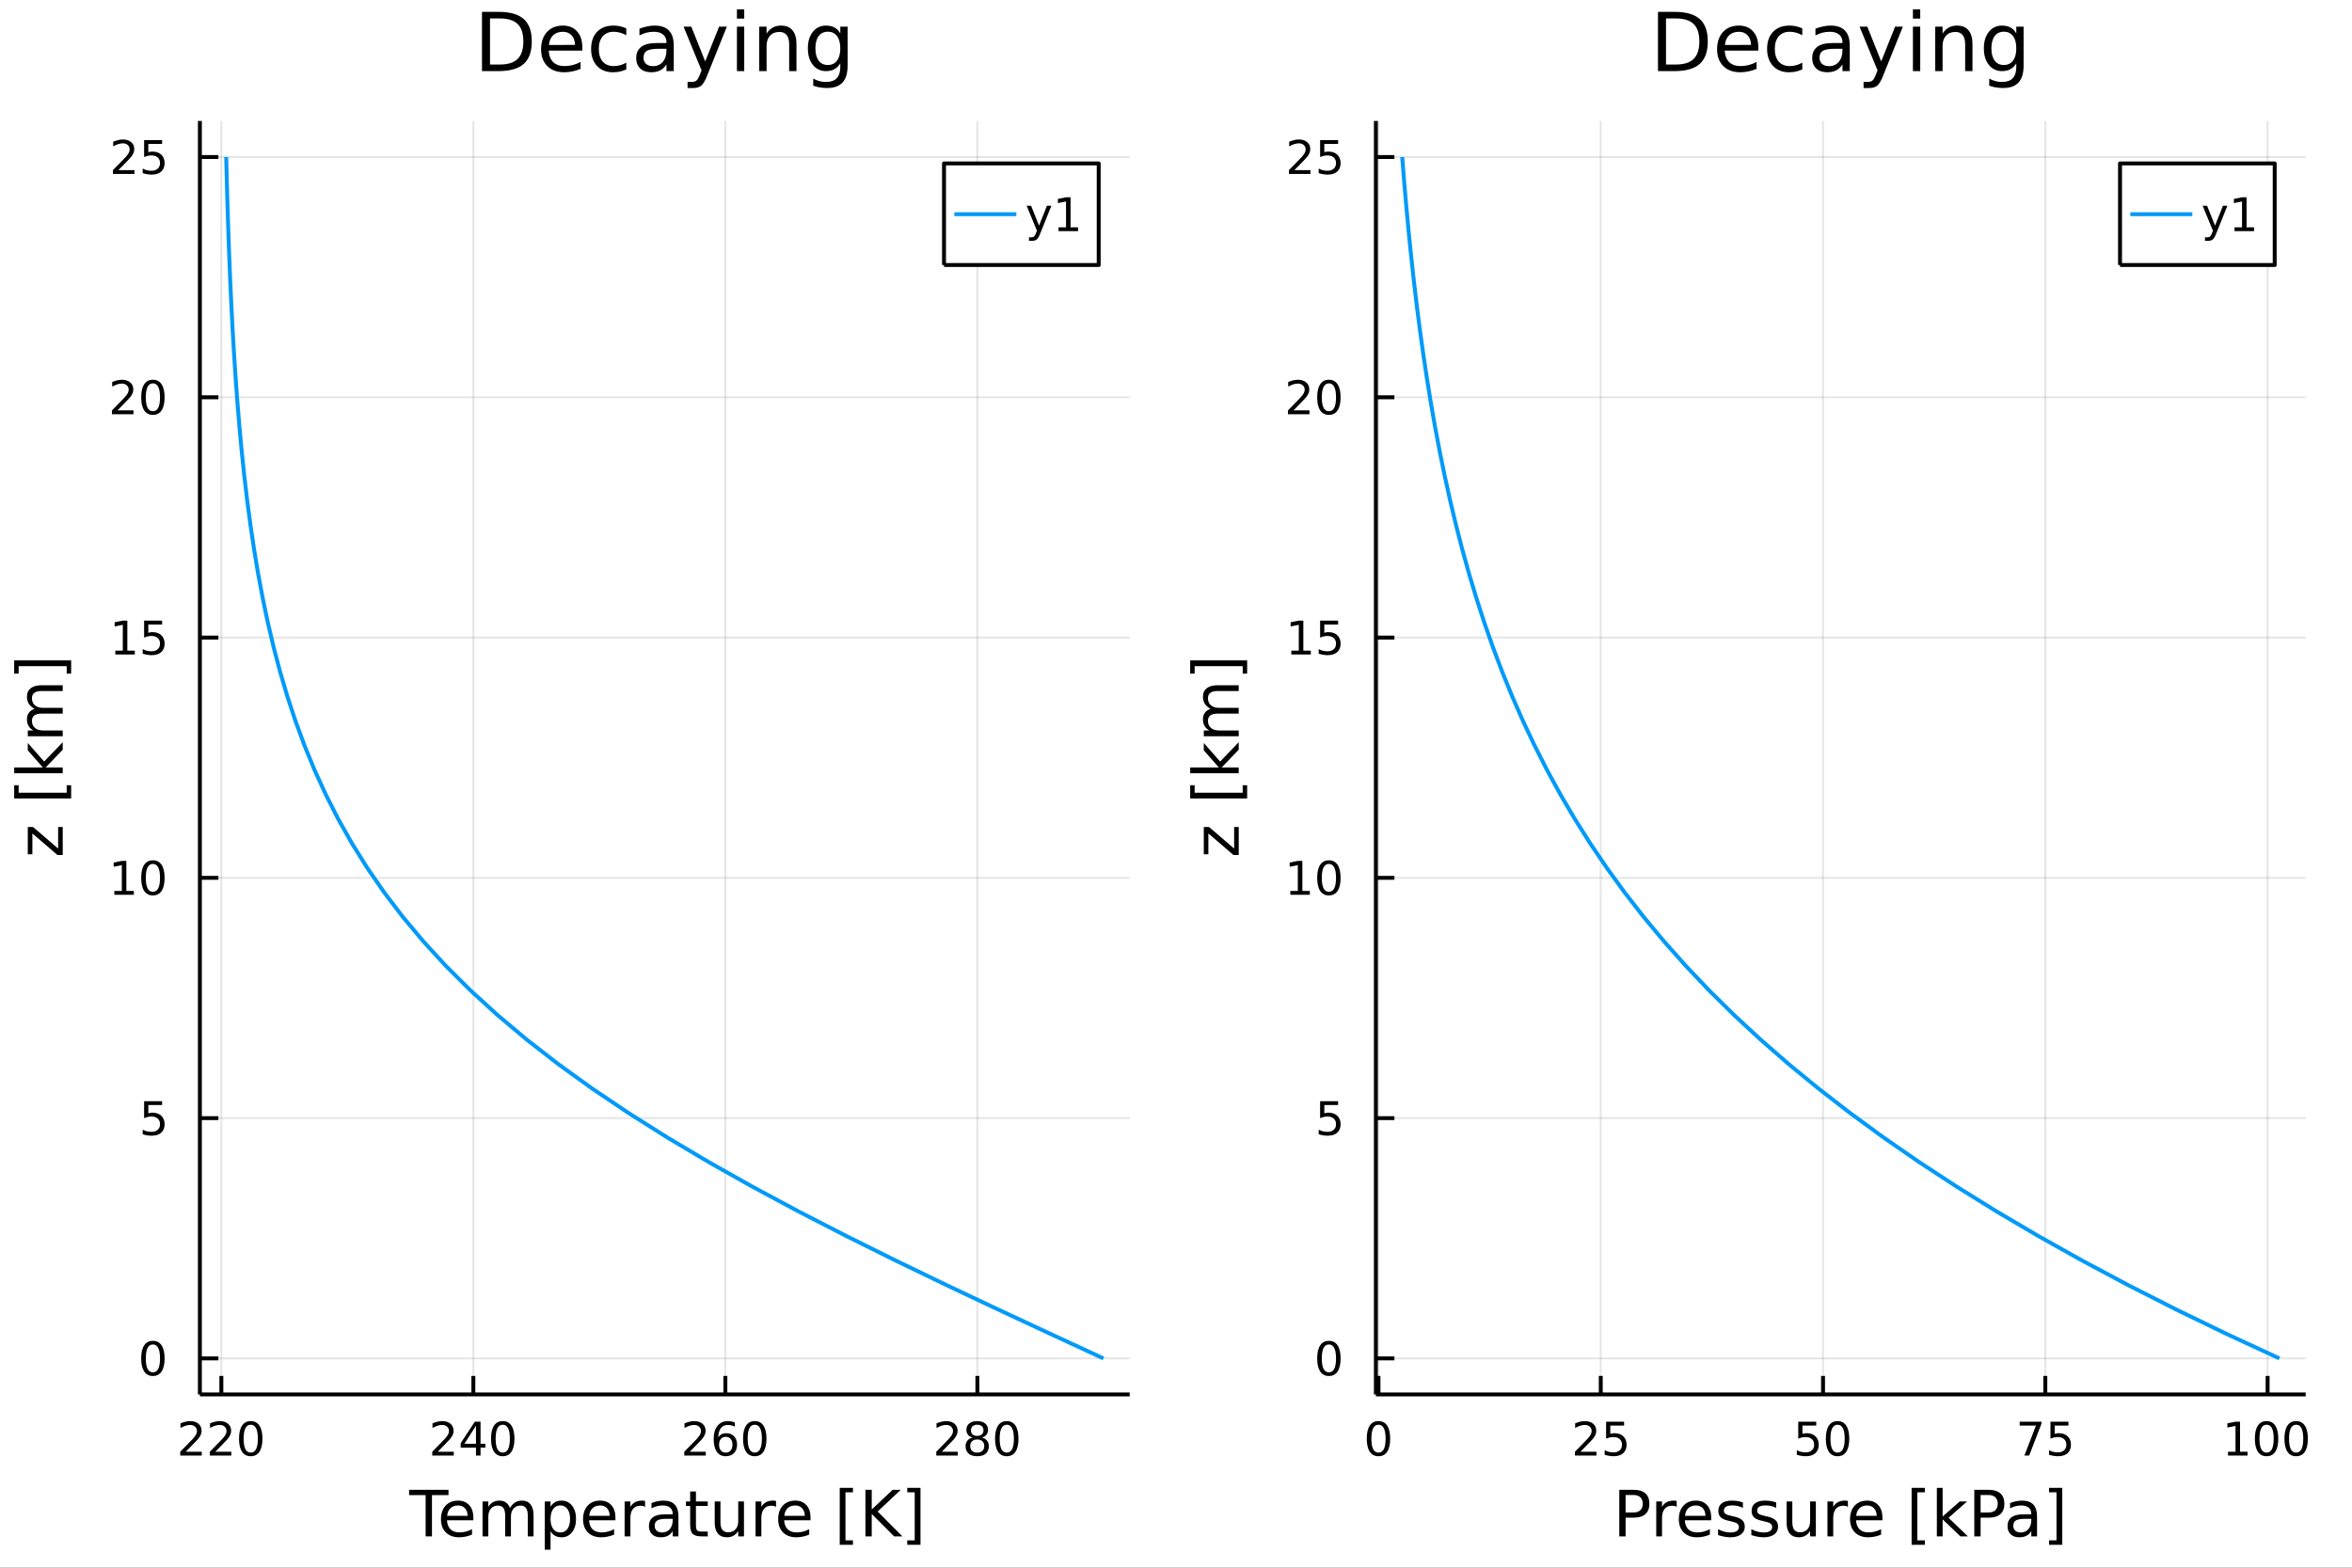<?xml version="1.0" encoding="utf-8"?>
<svg xmlns="http://www.w3.org/2000/svg" xmlns:xlink="http://www.w3.org/1999/xlink" width="600" height="400" viewBox="0 0 2400 1600">
<rect x="0" y="0" width="2400" height="1600" fill="#333333" stroke="none"/>
<defs>
  <clipPath id="clip500">
    <rect x="0" y="0" width="2400" height="1600"/>
  </clipPath>
</defs>
<path clip-path="url(#clip500)" d="
M0 1600 L2400 1600 L2400 0 L0 0  Z
  " fill="#ffffff" fill-rule="evenodd" fill-opacity="1"/>
<defs>
  <clipPath id="clip501">
    <rect x="480" y="0" width="1681" height="1600"/>
  </clipPath>
</defs>
<path clip-path="url(#clip500)" d="
M203.964 1423.18 L1152.76 1423.18 L1152.76 123.472 L203.964 123.472  Z
  " fill="#ffffff" fill-rule="evenodd" fill-opacity="1"/>
<defs>
  <clipPath id="clip502">
    <rect x="203" y="123" width="950" height="1301"/>
  </clipPath>
</defs>
<polyline clip-path="url(#clip502)" style="stroke:#000000; stroke-linecap:butt; stroke-linejoin:round; stroke-width:2; stroke-opacity:0.1; fill:none" points="
  225.865,1423.18 225.865,123.472 
  "/>
<polyline clip-path="url(#clip502)" style="stroke:#000000; stroke-linecap:butt; stroke-linejoin:round; stroke-width:2; stroke-opacity:0.1; fill:none" points="
  483.019,1423.18 483.019,123.472 
  "/>
<polyline clip-path="url(#clip502)" style="stroke:#000000; stroke-linecap:butt; stroke-linejoin:round; stroke-width:2; stroke-opacity:0.1; fill:none" points="
  740.173,1423.18 740.173,123.472 
  "/>
<polyline clip-path="url(#clip502)" style="stroke:#000000; stroke-linecap:butt; stroke-linejoin:round; stroke-width:2; stroke-opacity:0.1; fill:none" points="
  997.326,1423.18 997.326,123.472 
  "/>
<polyline clip-path="url(#clip500)" style="stroke:#000000; stroke-linecap:butt; stroke-linejoin:round; stroke-width:4; stroke-opacity:1; fill:none" points="
  203.964,1423.18 1152.76,1423.18 
  "/>
<polyline clip-path="url(#clip500)" style="stroke:#000000; stroke-linecap:butt; stroke-linejoin:round; stroke-width:4; stroke-opacity:1; fill:none" points="
  225.865,1423.18 225.865,1404.28 
  "/>
<polyline clip-path="url(#clip500)" style="stroke:#000000; stroke-linecap:butt; stroke-linejoin:round; stroke-width:4; stroke-opacity:1; fill:none" points="
  483.019,1423.18 483.019,1404.28 
  "/>
<polyline clip-path="url(#clip500)" style="stroke:#000000; stroke-linecap:butt; stroke-linejoin:round; stroke-width:4; stroke-opacity:1; fill:none" points="
  740.173,1423.18 740.173,1404.28 
  "/>
<polyline clip-path="url(#clip500)" style="stroke:#000000; stroke-linecap:butt; stroke-linejoin:round; stroke-width:4; stroke-opacity:1; fill:none" points="
  997.326,1423.18 997.326,1404.28 
  "/>
<path clip-path="url(#clip500)" d="M189.558 1481.64 L205.877 1481.64 L205.877 1485.58 L183.933 1485.58 L183.933 1481.64 Q186.595 1478.89 191.178 1474.26 Q195.784 1469.61 196.965 1468.27 Q199.21 1465.74 200.09 1464.01 Q200.993 1462.25 200.993 1460.56 Q200.993 1457.8 199.048 1456.07 Q197.127 1454.33 194.025 1454.33 Q191.826 1454.33 189.372 1455.09 Q186.942 1455.86 184.164 1457.41 L184.164 1452.69 Q186.988 1451.55 189.442 1450.97 Q191.896 1450.39 193.933 1450.39 Q199.303 1450.39 202.497 1453.08 Q205.692 1455.77 205.692 1460.26 Q205.692 1462.39 204.882 1464.31 Q204.095 1466.2 201.988 1468.8 Q201.409 1469.47 198.308 1472.69 Q195.206 1475.88 189.558 1481.64 Z" fill="#000000" fill-rule="evenodd" fill-opacity="1" /><path clip-path="url(#clip500)" d="M219.719 1481.64 L236.039 1481.64 L236.039 1485.58 L214.095 1485.58 L214.095 1481.64 Q216.757 1478.89 221.34 1474.26 Q225.946 1469.61 227.127 1468.27 Q229.372 1465.74 230.252 1464.01 Q231.155 1462.25 231.155 1460.56 Q231.155 1457.8 229.21 1456.07 Q227.289 1454.33 224.187 1454.33 Q221.988 1454.33 219.534 1455.09 Q217.104 1455.86 214.326 1457.41 L214.326 1452.69 Q217.15 1451.55 219.604 1450.97 Q222.057 1450.39 224.094 1450.39 Q229.465 1450.39 232.659 1453.08 Q235.854 1455.77 235.854 1460.26 Q235.854 1462.39 235.043 1464.31 Q234.256 1466.2 232.15 1468.8 Q231.571 1469.47 228.469 1472.69 Q225.368 1475.88 219.719 1481.64 Z" fill="#000000" fill-rule="evenodd" fill-opacity="1" /><path clip-path="url(#clip500)" d="M255.854 1454.1 Q252.242 1454.1 250.414 1457.66 Q248.608 1461.2 248.608 1468.33 Q248.608 1475.44 250.414 1479.01 Q252.242 1482.55 255.854 1482.55 Q259.488 1482.55 261.293 1479.01 Q263.122 1475.44 263.122 1468.33 Q263.122 1461.2 261.293 1457.66 Q259.488 1454.1 255.854 1454.1 M255.854 1450.39 Q261.664 1450.39 264.719 1455 Q267.798 1459.58 267.798 1468.33 Q267.798 1477.06 264.719 1481.67 Q261.664 1486.25 255.854 1486.25 Q250.043 1486.25 246.965 1481.67 Q243.909 1477.06 243.909 1468.33 Q243.909 1459.58 246.965 1455 Q250.043 1450.39 255.854 1450.39 Z" fill="#000000" fill-rule="evenodd" fill-opacity="1" /><path clip-path="url(#clip500)" d="M446.711 1481.64 L463.031 1481.64 L463.031 1485.58 L441.086 1485.58 L441.086 1481.64 Q443.748 1478.89 448.332 1474.26 Q452.938 1469.61 454.119 1468.27 Q456.364 1465.74 457.244 1464.01 Q458.146 1462.25 458.146 1460.56 Q458.146 1457.8 456.202 1456.07 Q454.281 1454.33 451.179 1454.33 Q448.98 1454.33 446.526 1455.09 Q444.096 1455.86 441.318 1457.41 L441.318 1452.69 Q444.142 1451.55 446.596 1450.97 Q449.049 1450.39 451.086 1450.39 Q456.457 1450.39 459.651 1453.08 Q462.845 1455.77 462.845 1460.26 Q462.845 1462.39 462.035 1464.31 Q461.248 1466.2 459.142 1468.8 Q458.563 1469.47 455.461 1472.69 Q452.359 1475.88 446.711 1481.64 Z" fill="#000000" fill-rule="evenodd" fill-opacity="1" /><path clip-path="url(#clip500)" d="M485.693 1455.09 L473.887 1473.54 L485.693 1473.54 L485.693 1455.09 M484.466 1451.02 L490.345 1451.02 L490.345 1473.54 L495.276 1473.54 L495.276 1477.43 L490.345 1477.43 L490.345 1485.58 L485.693 1485.58 L485.693 1477.43 L470.091 1477.43 L470.091 1472.92 L484.466 1451.02 Z" fill="#000000" fill-rule="evenodd" fill-opacity="1" /><path clip-path="url(#clip500)" d="M513.007 1454.1 Q509.396 1454.1 507.567 1457.66 Q505.762 1461.2 505.762 1468.33 Q505.762 1475.44 507.567 1479.01 Q509.396 1482.55 513.007 1482.55 Q516.641 1482.55 518.447 1479.01 Q520.276 1475.44 520.276 1468.33 Q520.276 1461.2 518.447 1457.66 Q516.641 1454.1 513.007 1454.1 M513.007 1450.39 Q518.817 1450.39 521.873 1455 Q524.952 1459.58 524.952 1468.33 Q524.952 1477.06 521.873 1481.67 Q518.817 1486.25 513.007 1486.25 Q507.197 1486.25 504.118 1481.67 Q501.063 1477.06 501.063 1468.33 Q501.063 1459.58 504.118 1455 Q507.197 1450.39 513.007 1450.39 Z" fill="#000000" fill-rule="evenodd" fill-opacity="1" /><path clip-path="url(#clip500)" d="M703.865 1481.64 L720.184 1481.64 L720.184 1485.58 L698.24 1485.58 L698.24 1481.64 Q700.902 1478.89 705.485 1474.26 Q710.092 1469.61 711.272 1468.27 Q713.518 1465.74 714.397 1464.01 Q715.3 1462.25 715.3 1460.56 Q715.3 1457.8 713.356 1456.07 Q711.434 1454.33 708.333 1454.33 Q706.134 1454.33 703.68 1455.09 Q701.249 1455.86 698.472 1457.41 L698.472 1452.69 Q701.296 1451.55 703.749 1450.97 Q706.203 1450.39 708.24 1450.39 Q713.61 1450.39 716.805 1453.08 Q719.999 1455.77 719.999 1460.26 Q719.999 1462.39 719.189 1464.31 Q718.402 1466.2 716.296 1468.8 Q715.717 1469.47 712.615 1472.69 Q709.513 1475.88 703.865 1481.64 Z" fill="#000000" fill-rule="evenodd" fill-opacity="1" /><path clip-path="url(#clip500)" d="M740.578 1466.44 Q737.43 1466.44 735.578 1468.59 Q733.749 1470.74 733.749 1474.49 Q733.749 1478.22 735.578 1480.39 Q737.43 1482.55 740.578 1482.55 Q743.726 1482.55 745.555 1480.39 Q747.406 1478.22 747.406 1474.49 Q747.406 1470.74 745.555 1468.59 Q743.726 1466.44 740.578 1466.44 M749.86 1451.78 L749.86 1456.04 Q748.101 1455.21 746.295 1454.77 Q744.513 1454.33 742.754 1454.33 Q738.124 1454.33 735.67 1457.45 Q733.24 1460.58 732.893 1466.9 Q734.258 1464.89 736.319 1463.82 Q738.379 1462.73 740.856 1462.73 Q746.064 1462.73 749.073 1465.9 Q752.106 1469.05 752.106 1474.49 Q752.106 1479.82 748.957 1483.03 Q745.809 1486.25 740.578 1486.25 Q734.582 1486.25 731.411 1481.67 Q728.24 1477.06 728.24 1468.33 Q728.24 1460.14 732.129 1455.28 Q736.018 1450.39 742.569 1450.39 Q744.328 1450.39 746.11 1450.74 Q747.916 1451.09 749.86 1451.78 Z" fill="#000000" fill-rule="evenodd" fill-opacity="1" /><path clip-path="url(#clip500)" d="M770.161 1454.1 Q766.55 1454.1 764.721 1457.66 Q762.916 1461.2 762.916 1468.33 Q762.916 1475.44 764.721 1479.01 Q766.55 1482.55 770.161 1482.55 Q773.795 1482.55 775.601 1479.01 Q777.429 1475.44 777.429 1468.33 Q777.429 1461.2 775.601 1457.66 Q773.795 1454.1 770.161 1454.1 M770.161 1450.39 Q775.971 1450.39 779.027 1455 Q782.105 1459.58 782.105 1468.33 Q782.105 1477.06 779.027 1481.67 Q775.971 1486.25 770.161 1486.25 Q764.351 1486.25 761.272 1481.67 Q758.217 1477.06 758.217 1468.33 Q758.217 1459.58 761.272 1455 Q764.351 1450.39 770.161 1450.39 Z" fill="#000000" fill-rule="evenodd" fill-opacity="1" /><path clip-path="url(#clip500)" d="M961.019 1481.64 L977.338 1481.64 L977.338 1485.58 L955.394 1485.58 L955.394 1481.64 Q958.056 1478.89 962.639 1474.26 Q967.246 1469.61 968.426 1468.27 Q970.671 1465.74 971.551 1464.01 Q972.454 1462.25 972.454 1460.56 Q972.454 1457.8 970.509 1456.07 Q968.588 1454.33 965.486 1454.33 Q963.287 1454.33 960.834 1455.09 Q958.403 1455.86 955.625 1457.41 L955.625 1452.69 Q958.449 1451.55 960.903 1450.97 Q963.357 1450.39 965.394 1450.39 Q970.764 1450.39 973.959 1453.08 Q977.153 1455.77 977.153 1460.26 Q977.153 1462.39 976.343 1464.31 Q975.556 1466.2 973.449 1468.8 Q972.871 1469.47 969.769 1472.69 Q966.667 1475.88 961.019 1481.64 Z" fill="#000000" fill-rule="evenodd" fill-opacity="1" /><path clip-path="url(#clip500)" d="M997.153 1469.17 Q993.82 1469.17 991.898 1470.95 Q990 1472.73 990 1475.86 Q990 1478.98 991.898 1480.77 Q993.82 1482.55 997.153 1482.55 Q1000.49 1482.55 1002.41 1480.77 Q1004.33 1478.96 1004.33 1475.86 Q1004.33 1472.73 1002.41 1470.95 Q1000.51 1469.17 997.153 1469.17 M992.477 1467.18 Q989.468 1466.44 987.778 1464.38 Q986.111 1462.32 986.111 1459.35 Q986.111 1455.21 989.051 1452.8 Q992.014 1450.39 997.153 1450.39 Q1002.31 1450.39 1005.25 1452.8 Q1008.19 1455.21 1008.19 1459.35 Q1008.19 1462.32 1006.5 1464.38 Q1004.84 1466.44 1001.85 1467.18 Q1005.23 1467.96 1007.11 1470.26 Q1009 1472.55 1009 1475.86 Q1009 1480.88 1005.93 1483.57 Q1002.87 1486.25 997.153 1486.25 Q991.435 1486.25 988.357 1483.57 Q985.301 1480.88 985.301 1475.86 Q985.301 1472.55 987.199 1470.26 Q989.097 1467.96 992.477 1467.18 M990.764 1459.79 Q990.764 1462.48 992.431 1463.98 Q994.12 1465.49 997.153 1465.49 Q1000.16 1465.49 1001.85 1463.98 Q1003.56 1462.48 1003.56 1459.79 Q1003.56 1457.11 1001.85 1455.6 Q1000.16 1454.1 997.153 1454.1 Q994.12 1454.1 992.431 1455.6 Q990.764 1457.11 990.764 1459.79 Z" fill="#000000" fill-rule="evenodd" fill-opacity="1" /><path clip-path="url(#clip500)" d="M1027.31 1454.1 Q1023.7 1454.1 1021.87 1457.66 Q1020.07 1461.2 1020.07 1468.33 Q1020.07 1475.44 1021.87 1479.01 Q1023.7 1482.55 1027.31 1482.55 Q1030.95 1482.55 1032.75 1479.01 Q1034.58 1475.44 1034.58 1468.33 Q1034.58 1461.2 1032.75 1457.66 Q1030.95 1454.1 1027.31 1454.1 M1027.31 1450.39 Q1033.12 1450.39 1036.18 1455 Q1039.26 1459.58 1039.26 1468.33 Q1039.26 1477.06 1036.18 1481.67 Q1033.12 1486.25 1027.31 1486.25 Q1021.5 1486.25 1018.43 1481.67 Q1015.37 1477.06 1015.37 1468.33 Q1015.37 1459.58 1018.43 1455 Q1021.5 1450.39 1027.31 1450.39 Z" fill="#000000" fill-rule="evenodd" fill-opacity="1" /><path clip-path="url(#clip500)" d="M417.445 1520.52 L457.645 1520.52 L457.645 1525.93 L440.776 1525.93 L440.776 1568.04 L434.314 1568.04 L434.314 1525.93 L417.445 1525.93 L417.445 1520.52 Z" fill="#000000" fill-rule="evenodd" fill-opacity="1" /><path clip-path="url(#clip500)" d="M483.012 1548.76 L483.012 1551.62 L456.085 1551.62 Q456.467 1557.67 459.714 1560.85 Q462.992 1564 468.817 1564 Q472.19 1564 475.341 1563.17 Q478.524 1562.35 481.643 1560.69 L481.643 1566.23 Q478.492 1567.57 475.182 1568.27 Q471.872 1568.97 468.466 1568.97 Q459.936 1568.97 454.939 1564 Q449.974 1559.04 449.974 1550.57 Q449.974 1541.82 454.685 1536.69 Q459.427 1531.54 467.448 1531.54 Q474.641 1531.54 478.811 1536.18 Q483.012 1540.8 483.012 1548.76 M477.156 1547.04 Q477.092 1542.23 474.45 1539.37 Q471.84 1536.5 467.512 1536.5 Q462.61 1536.5 459.65 1539.27 Q456.722 1542.04 456.276 1547.07 L477.156 1547.04 Z" fill="#000000" fill-rule="evenodd" fill-opacity="1" /><path clip-path="url(#clip500)" d="M520.379 1539.24 Q522.575 1535.29 525.631 1533.41 Q528.686 1531.54 532.824 1531.54 Q538.394 1531.54 541.417 1535.45 Q544.441 1539.33 544.441 1546.53 L544.441 1568.04 L538.553 1568.04 L538.553 1546.72 Q538.553 1541.59 536.739 1539.11 Q534.924 1536.63 531.201 1536.63 Q526.649 1536.63 524.007 1539.65 Q521.365 1542.68 521.365 1547.9 L521.365 1568.04 L515.477 1568.04 L515.477 1546.72 Q515.477 1541.56 513.663 1539.11 Q511.849 1536.63 508.061 1536.63 Q503.573 1536.63 500.932 1539.68 Q498.29 1542.71 498.29 1547.9 L498.29 1568.04 L492.402 1568.04 L492.402 1532.4 L498.29 1532.4 L498.29 1537.93 Q500.295 1534.66 503.096 1533.1 Q505.897 1531.54 509.748 1531.54 Q513.631 1531.54 516.337 1533.51 Q519.074 1535.48 520.379 1539.24 Z" fill="#000000" fill-rule="evenodd" fill-opacity="1" /><path clip-path="url(#clip500)" d="M561.788 1562.7 L561.788 1581.6 L555.899 1581.6 L555.899 1532.4 L561.788 1532.4 L561.788 1537.81 Q563.634 1534.62 566.435 1533.1 Q569.267 1531.54 573.182 1531.54 Q579.675 1531.54 583.718 1536.69 Q587.792 1541.85 587.792 1550.25 Q587.792 1558.65 583.718 1563.81 Q579.675 1568.97 573.182 1568.97 Q569.267 1568.97 566.435 1567.44 Q563.634 1565.88 561.788 1562.7 M581.712 1550.25 Q581.712 1543.79 579.039 1540.13 Q576.397 1536.44 571.75 1536.44 Q567.103 1536.44 564.43 1540.13 Q561.788 1543.79 561.788 1550.25 Q561.788 1556.71 564.43 1560.4 Q567.103 1564.07 571.75 1564.07 Q576.397 1564.07 579.039 1560.4 Q581.712 1556.71 581.712 1550.25 Z" fill="#000000" fill-rule="evenodd" fill-opacity="1" /><path clip-path="url(#clip500)" d="M627.991 1548.76 L627.991 1551.62 L601.064 1551.62 Q601.446 1557.67 604.693 1560.85 Q607.971 1564 613.796 1564 Q617.169 1564 620.32 1563.17 Q623.503 1562.35 626.622 1560.69 L626.622 1566.23 Q623.471 1567.57 620.161 1568.27 Q616.851 1568.97 613.445 1568.97 Q604.915 1568.97 599.918 1564 Q594.953 1559.04 594.953 1550.57 Q594.953 1541.82 599.664 1536.69 Q604.406 1531.54 612.427 1531.54 Q619.62 1531.54 623.79 1536.18 Q627.991 1540.8 627.991 1548.76 M622.135 1547.04 Q622.071 1542.23 619.429 1539.37 Q616.819 1536.5 612.491 1536.5 Q607.589 1536.5 604.629 1539.27 Q601.701 1542.04 601.255 1547.07 L622.135 1547.04 Z" fill="#000000" fill-rule="evenodd" fill-opacity="1" /><path clip-path="url(#clip500)" d="M658.26 1537.87 Q657.273 1537.3 656.096 1537.04 Q654.95 1536.76 653.549 1536.76 Q648.584 1536.76 645.911 1540 Q643.269 1543.22 643.269 1549.27 L643.269 1568.04 L637.381 1568.04 L637.381 1532.4 L643.269 1532.4 L643.269 1537.93 Q645.115 1534.69 648.075 1533.13 Q651.035 1531.54 655.268 1531.54 Q655.873 1531.54 656.605 1531.63 Q657.337 1531.7 658.228 1531.85 L658.26 1537.87 Z" fill="#000000" fill-rule="evenodd" fill-opacity="1" /><path clip-path="url(#clip500)" d="M680.604 1550.12 Q673.506 1550.12 670.769 1551.75 Q668.031 1553.37 668.031 1557.29 Q668.031 1560.4 670.068 1562.25 Q672.137 1564.07 675.67 1564.07 Q680.54 1564.07 683.468 1560.63 Q686.428 1557.16 686.428 1551.43 L686.428 1550.12 L680.604 1550.12 M692.285 1547.71 L692.285 1568.04 L686.428 1568.04 L686.428 1562.63 Q684.423 1565.88 681.431 1567.44 Q678.439 1568.97 674.111 1568.97 Q668.636 1568.97 665.39 1565.91 Q662.175 1562.82 662.175 1557.67 Q662.175 1551.65 666.185 1548.6 Q670.228 1545.54 678.217 1545.54 L686.428 1545.54 L686.428 1544.97 Q686.428 1540.93 683.755 1538.73 Q681.113 1536.5 676.307 1536.5 Q673.251 1536.5 670.355 1537.23 Q667.458 1537.97 664.785 1539.43 L664.785 1534.02 Q668 1532.78 671.023 1532.17 Q674.047 1531.54 676.912 1531.54 Q684.646 1531.54 688.465 1535.55 Q692.285 1539.56 692.285 1547.71 Z" fill="#000000" fill-rule="evenodd" fill-opacity="1" /><path clip-path="url(#clip500)" d="M710.141 1522.27 L710.141 1532.4 L722.204 1532.4 L722.204 1536.95 L710.141 1536.95 L710.141 1556.3 Q710.141 1560.66 711.318 1561.9 Q712.528 1563.14 716.188 1563.14 L722.204 1563.14 L722.204 1568.04 L716.188 1568.04 Q709.408 1568.04 706.83 1565.53 Q704.252 1562.98 704.252 1556.3 L704.252 1536.95 L699.955 1536.95 L699.955 1532.4 L704.252 1532.4 L704.252 1522.27 L710.141 1522.27 Z" fill="#000000" fill-rule="evenodd" fill-opacity="1" /><path clip-path="url(#clip500)" d="M729.301 1553.98 L729.301 1532.4 L735.158 1532.4 L735.158 1553.75 Q735.158 1558.81 737.131 1561.36 Q739.104 1563.87 743.051 1563.87 Q747.794 1563.87 750.531 1560.85 Q753.3 1557.83 753.3 1552.61 L753.3 1532.4 L759.156 1532.4 L759.156 1568.04 L753.3 1568.04 L753.3 1562.57 Q751.168 1565.82 748.335 1567.41 Q745.534 1568.97 741.81 1568.97 Q735.667 1568.97 732.484 1565.15 Q729.301 1561.33 729.301 1553.98 M744.038 1531.54 L744.038 1531.54 Z" fill="#000000" fill-rule="evenodd" fill-opacity="1" /><path clip-path="url(#clip500)" d="M791.876 1537.87 Q790.89 1537.3 789.712 1537.04 Q788.566 1536.76 787.166 1536.76 Q782.2 1536.76 779.527 1540 Q776.885 1543.22 776.885 1549.27 L776.885 1568.04 L770.997 1568.04 L770.997 1532.4 L776.885 1532.4 L776.885 1537.93 Q778.731 1534.69 781.691 1533.13 Q784.651 1531.54 788.884 1531.54 Q789.489 1531.54 790.221 1531.63 Q790.953 1531.7 791.844 1531.85 L791.876 1537.87 Z" fill="#000000" fill-rule="evenodd" fill-opacity="1" /><path clip-path="url(#clip500)" d="M827.079 1548.76 L827.079 1551.62 L800.152 1551.62 Q800.534 1557.67 803.78 1560.85 Q807.058 1564 812.883 1564 Q816.257 1564 819.408 1563.17 Q822.591 1562.35 825.71 1560.69 L825.71 1566.23 Q822.559 1567.57 819.249 1568.27 Q815.939 1568.97 812.533 1568.97 Q804.003 1568.97 799.006 1564 Q794.041 1559.04 794.041 1550.57 Q794.041 1541.82 798.751 1536.69 Q803.494 1531.54 811.514 1531.54 Q818.708 1531.54 822.877 1536.18 Q827.079 1540.8 827.079 1548.76 M821.222 1547.04 Q821.158 1542.23 818.517 1539.37 Q815.907 1536.5 811.578 1536.5 Q806.676 1536.5 803.716 1539.27 Q800.788 1542.04 800.343 1547.07 L821.222 1547.04 Z" fill="#000000" fill-rule="evenodd" fill-opacity="1" /><path clip-path="url(#clip500)" d="M856.87 1518.52 L870.365 1518.52 L870.365 1523.07 L862.727 1523.07 L862.727 1572.09 L870.365 1572.09 L870.365 1576.64 L856.87 1576.64 L856.87 1518.52 Z" fill="#000000" fill-rule="evenodd" fill-opacity="1" /><path clip-path="url(#clip500)" d="M883.097 1520.52 L889.526 1520.52 L889.526 1540.61 L910.851 1520.52 L919.127 1520.52 L895.542 1542.68 L920.814 1568.04 L912.347 1568.04 L889.526 1545.16 L889.526 1568.04 L883.097 1568.04 L883.097 1520.52 Z" fill="#000000" fill-rule="evenodd" fill-opacity="1" /><path clip-path="url(#clip500)" d="M939.274 1518.52 L939.274 1576.64 L925.779 1576.64 L925.779 1572.09 L933.386 1572.09 L933.386 1523.07 L925.779 1523.07 L925.779 1518.52 L939.274 1518.52 Z" fill="#000000" fill-rule="evenodd" fill-opacity="1" /><polyline clip-path="url(#clip502)" style="stroke:#000000; stroke-linecap:butt; stroke-linejoin:round; stroke-width:2; stroke-opacity:0.1; fill:none" points="
  203.964,1386.4 1152.76,1386.4 
  "/>
<polyline clip-path="url(#clip502)" style="stroke:#000000; stroke-linecap:butt; stroke-linejoin:round; stroke-width:2; stroke-opacity:0.1; fill:none" points="
  203.964,1141.17 1152.76,1141.17 
  "/>
<polyline clip-path="url(#clip502)" style="stroke:#000000; stroke-linecap:butt; stroke-linejoin:round; stroke-width:2; stroke-opacity:0.1; fill:none" points="
  203.964,895.94 1152.76,895.94 
  "/>
<polyline clip-path="url(#clip502)" style="stroke:#000000; stroke-linecap:butt; stroke-linejoin:round; stroke-width:2; stroke-opacity:0.1; fill:none" points="
  203.964,650.712 1152.76,650.712 
  "/>
<polyline clip-path="url(#clip502)" style="stroke:#000000; stroke-linecap:butt; stroke-linejoin:round; stroke-width:2; stroke-opacity:0.1; fill:none" points="
  203.964,405.484 1152.76,405.484 
  "/>
<polyline clip-path="url(#clip502)" style="stroke:#000000; stroke-linecap:butt; stroke-linejoin:round; stroke-width:2; stroke-opacity:0.1; fill:none" points="
  203.964,160.256 1152.76,160.256 
  "/>
<polyline clip-path="url(#clip500)" style="stroke:#000000; stroke-linecap:butt; stroke-linejoin:round; stroke-width:4; stroke-opacity:1; fill:none" points="
  203.964,1423.18 203.964,123.472 
  "/>
<polyline clip-path="url(#clip500)" style="stroke:#000000; stroke-linecap:butt; stroke-linejoin:round; stroke-width:4; stroke-opacity:1; fill:none" points="
  203.964,1386.4 222.861,1386.4 
  "/>
<polyline clip-path="url(#clip500)" style="stroke:#000000; stroke-linecap:butt; stroke-linejoin:round; stroke-width:4; stroke-opacity:1; fill:none" points="
  203.964,1141.17 222.861,1141.17 
  "/>
<polyline clip-path="url(#clip500)" style="stroke:#000000; stroke-linecap:butt; stroke-linejoin:round; stroke-width:4; stroke-opacity:1; fill:none" points="
  203.964,895.94 222.861,895.94 
  "/>
<polyline clip-path="url(#clip500)" style="stroke:#000000; stroke-linecap:butt; stroke-linejoin:round; stroke-width:4; stroke-opacity:1; fill:none" points="
  203.964,650.712 222.861,650.712 
  "/>
<polyline clip-path="url(#clip500)" style="stroke:#000000; stroke-linecap:butt; stroke-linejoin:round; stroke-width:4; stroke-opacity:1; fill:none" points="
  203.964,405.484 222.861,405.484 
  "/>
<polyline clip-path="url(#clip500)" style="stroke:#000000; stroke-linecap:butt; stroke-linejoin:round; stroke-width:4; stroke-opacity:1; fill:none" points="
  203.964,160.256 222.861,160.256 
  "/>
<path clip-path="url(#clip500)" d="M156.019 1372.19 Q152.408 1372.19 150.579 1375.76 Q148.774 1379.3 148.774 1386.43 Q148.774 1393.54 150.579 1397.1 Q152.408 1400.64 156.019 1400.64 Q159.653 1400.64 161.459 1397.1 Q163.288 1393.54 163.288 1386.43 Q163.288 1379.3 161.459 1375.76 Q159.653 1372.19 156.019 1372.19 M156.019 1368.49 Q161.829 1368.49 164.885 1373.1 Q167.964 1377.68 167.964 1386.43 Q167.964 1395.16 164.885 1399.76 Q161.829 1404.35 156.019 1404.35 Q150.209 1404.35 147.13 1399.76 Q144.075 1395.16 144.075 1386.43 Q144.075 1377.68 147.13 1373.1 Q150.209 1368.49 156.019 1368.49 Z" fill="#000000" fill-rule="evenodd" fill-opacity="1" /><path clip-path="url(#clip500)" d="M147.061 1123.89 L165.417 1123.89 L165.417 1127.82 L151.343 1127.82 L151.343 1136.3 Q152.362 1135.95 153.38 1135.79 Q154.399 1135.6 155.417 1135.6 Q161.204 1135.6 164.584 1138.77 Q167.964 1141.94 167.964 1147.36 Q167.964 1152.94 164.491 1156.04 Q161.019 1159.12 154.7 1159.12 Q152.524 1159.12 150.255 1158.75 Q148.01 1158.38 145.603 1157.64 L145.603 1152.94 Q147.686 1154.07 149.908 1154.63 Q152.13 1155.18 154.607 1155.18 Q158.612 1155.18 160.95 1153.08 Q163.288 1150.97 163.288 1147.36 Q163.288 1143.75 160.95 1141.64 Q158.612 1139.54 154.607 1139.54 Q152.732 1139.54 150.857 1139.95 Q149.005 1140.37 147.061 1141.25 L147.061 1123.89 Z" fill="#000000" fill-rule="evenodd" fill-opacity="1" /><path clip-path="url(#clip500)" d="M116.668 909.285 L124.306 909.285 L124.306 882.919 L115.996 884.586 L115.996 880.327 L124.26 878.66 L128.936 878.66 L128.936 909.285 L136.575 909.285 L136.575 913.22 L116.668 913.22 L116.668 909.285 Z" fill="#000000" fill-rule="evenodd" fill-opacity="1" /><path clip-path="url(#clip500)" d="M156.019 881.739 Q152.408 881.739 150.579 885.303 Q148.774 888.845 148.774 895.975 Q148.774 903.081 150.579 906.646 Q152.408 910.188 156.019 910.188 Q159.653 910.188 161.459 906.646 Q163.288 903.081 163.288 895.975 Q163.288 888.845 161.459 885.303 Q159.653 881.739 156.019 881.739 M156.019 878.035 Q161.829 878.035 164.885 882.641 Q167.964 887.225 167.964 895.975 Q167.964 904.701 164.885 909.308 Q161.829 913.891 156.019 913.891 Q150.209 913.891 147.13 909.308 Q144.075 904.701 144.075 895.975 Q144.075 887.225 147.13 882.641 Q150.209 878.035 156.019 878.035 Z" fill="#000000" fill-rule="evenodd" fill-opacity="1" /><path clip-path="url(#clip500)" d="M117.663 664.057 L125.302 664.057 L125.302 637.691 L116.992 639.358 L116.992 635.099 L125.255 633.432 L129.931 633.432 L129.931 664.057 L137.57 664.057 L137.57 667.992 L117.663 667.992 L117.663 664.057 Z" fill="#000000" fill-rule="evenodd" fill-opacity="1" /><path clip-path="url(#clip500)" d="M147.061 633.432 L165.417 633.432 L165.417 637.367 L151.343 637.367 L151.343 645.839 Q152.362 645.492 153.38 645.33 Q154.399 645.145 155.417 645.145 Q161.204 645.145 164.584 648.316 Q167.964 651.488 167.964 656.904 Q167.964 662.483 164.491 665.585 Q161.019 668.663 154.7 668.663 Q152.524 668.663 150.255 668.293 Q148.01 667.923 145.603 667.182 L145.603 662.483 Q147.686 663.617 149.908 664.173 Q152.13 664.728 154.607 664.728 Q158.612 664.728 160.95 662.622 Q163.288 660.515 163.288 656.904 Q163.288 653.293 160.95 651.187 Q158.612 649.08 154.607 649.08 Q152.732 649.08 150.857 649.497 Q149.005 649.913 147.061 650.793 L147.061 633.432 Z" fill="#000000" fill-rule="evenodd" fill-opacity="1" /><path clip-path="url(#clip500)" d="M119.885 418.829 L136.204 418.829 L136.204 422.764 L114.26 422.764 L114.26 418.829 Q116.922 416.074 121.505 411.445 Q126.112 406.792 127.292 405.449 Q129.538 402.926 130.417 401.19 Q131.32 399.431 131.32 397.741 Q131.32 394.987 129.376 393.25 Q127.455 391.514 124.353 391.514 Q122.154 391.514 119.7 392.278 Q117.269 393.042 114.492 394.593 L114.492 389.871 Q117.316 388.737 119.769 388.158 Q122.223 387.579 124.26 387.579 Q129.63 387.579 132.825 390.264 Q136.019 392.95 136.019 397.44 Q136.019 399.57 135.209 401.491 Q134.422 403.389 132.316 405.982 Q131.737 406.653 128.635 409.871 Q125.533 413.065 119.885 418.829 Z" fill="#000000" fill-rule="evenodd" fill-opacity="1" /><path clip-path="url(#clip500)" d="M156.019 391.283 Q152.408 391.283 150.579 394.848 Q148.774 398.389 148.774 405.519 Q148.774 412.625 150.579 416.19 Q152.408 419.732 156.019 419.732 Q159.653 419.732 161.459 416.19 Q163.288 412.625 163.288 405.519 Q163.288 398.389 161.459 394.848 Q159.653 391.283 156.019 391.283 M156.019 387.579 Q161.829 387.579 164.885 392.186 Q167.964 396.769 167.964 405.519 Q167.964 414.246 164.885 418.852 Q161.829 423.435 156.019 423.435 Q150.209 423.435 147.13 418.852 Q144.075 414.246 144.075 405.519 Q144.075 396.769 147.13 392.186 Q150.209 387.579 156.019 387.579 Z" fill="#000000" fill-rule="evenodd" fill-opacity="1" /><path clip-path="url(#clip500)" d="M120.88 173.601 L137.2 173.601 L137.2 177.536 L115.256 177.536 L115.256 173.601 Q117.918 170.847 122.501 166.217 Q127.107 161.564 128.288 160.222 Q130.533 157.698 131.413 155.962 Q132.316 154.203 132.316 152.513 Q132.316 149.759 130.371 148.023 Q128.45 146.286 125.348 146.286 Q123.149 146.286 120.695 147.05 Q118.265 147.814 115.487 149.365 L115.487 144.643 Q118.311 143.509 120.765 142.93 Q123.218 142.351 125.255 142.351 Q130.626 142.351 133.82 145.036 Q137.015 147.722 137.015 152.212 Q137.015 154.342 136.204 156.263 Q135.417 158.161 133.311 160.754 Q132.732 161.425 129.63 164.643 Q126.529 167.837 120.88 173.601 Z" fill="#000000" fill-rule="evenodd" fill-opacity="1" /><path clip-path="url(#clip500)" d="M147.061 142.976 L165.417 142.976 L165.417 146.911 L151.343 146.911 L151.343 155.384 Q152.362 155.036 153.38 154.874 Q154.399 154.689 155.417 154.689 Q161.204 154.689 164.584 157.86 Q167.964 161.032 167.964 166.448 Q167.964 172.027 164.491 175.129 Q161.019 178.208 154.7 178.208 Q152.524 178.208 150.255 177.837 Q148.01 177.467 145.603 176.726 L145.603 172.027 Q147.686 173.161 149.908 173.717 Q152.13 174.272 154.607 174.272 Q158.612 174.272 160.95 172.166 Q163.288 170.059 163.288 166.448 Q163.288 162.837 160.95 160.731 Q158.612 158.624 154.607 158.624 Q152.732 158.624 150.857 159.041 Q149.005 159.458 147.061 160.337 L147.061 142.976 Z" fill="#000000" fill-rule="evenodd" fill-opacity="1" /><path clip-path="url(#clip500)" d="M28.356 871.851 L28.356 844.033 L33.703 844.033 L59.325 866.058 L59.325 844.033 L64.004 844.033 L64.004 872.647 L58.657 872.647 L33.035 850.622 L33.035 871.851 L28.356 871.851 Z" fill="#000000" fill-rule="evenodd" fill-opacity="1" /><path clip-path="url(#clip500)" d="M14.479 814.91 L14.479 801.415 L19.03 801.415 L19.03 809.054 L68.046 809.054 L68.046 801.415 L72.598 801.415 L72.598 814.91 L14.479 814.91 Z" fill="#000000" fill-rule="evenodd" fill-opacity="1" /><path clip-path="url(#clip500)" d="M14.479 789.161 L14.479 783.272 L43.729 783.272 L28.356 765.799 L28.356 758.319 L45.034 777.225 L64.004 757.523 L64.004 765.162 L46.594 783.272 L64.004 783.272 L64.004 789.161 L14.479 789.161 Z" fill="#000000" fill-rule="evenodd" fill-opacity="1" /><path clip-path="url(#clip500)" d="M35.199 723.435 Q31.253 721.239 29.375 718.183 Q27.497 715.128 27.497 710.99 Q27.497 705.42 31.412 702.396 Q35.295 699.372 42.488 699.372 L64.004 699.372 L64.004 705.261 L42.679 705.261 Q37.555 705.261 35.072 707.075 Q32.589 708.889 32.589 712.613 Q32.589 717.165 35.613 719.806 Q38.637 722.448 43.857 722.448 L64.004 722.448 L64.004 728.336 L42.679 728.336 Q37.523 728.336 35.072 730.151 Q32.589 731.965 32.589 735.752 Q32.589 740.24 35.645 742.882 Q38.669 745.524 43.857 745.524 L64.004 745.524 L64.004 751.412 L28.356 751.412 L28.356 745.524 L33.894 745.524 Q30.616 743.519 29.056 740.718 Q27.497 737.917 27.497 734.065 Q27.497 730.182 29.47 727.477 Q31.444 724.74 35.199 723.435 Z" fill="#000000" fill-rule="evenodd" fill-opacity="1" /><path clip-path="url(#clip500)" d="M14.479 674.005 L72.598 674.005 L72.598 687.5 L68.046 687.5 L68.046 679.893 L19.03 679.893 L19.03 687.5 L14.479 687.5 L14.479 674.005 Z" fill="#000000" fill-rule="evenodd" fill-opacity="1" /><path clip-path="url(#clip500)" d="M499.998 18.82 L499.998 65.852 L509.883 65.852 Q522.4 65.852 528.193 60.18 Q534.026 54.509 534.026 42.275 Q534.026 30.122 528.193 24.492 Q522.4 18.82 509.883 18.82 L499.998 18.82 M491.816 12.096 L508.627 12.096 Q526.208 12.096 534.431 19.428 Q542.654 26.72 542.654 42.275 Q542.654 57.912 534.391 65.244 Q526.127 72.576 508.627 72.576 L491.816 72.576 L491.816 12.096 Z" fill="#000000" fill-rule="evenodd" fill-opacity="1" /><path clip-path="url(#clip500)" d="M594.182 48.028 L594.182 51.673 L559.911 51.673 Q560.397 59.37 564.529 63.421 Q568.702 67.431 576.115 67.431 Q580.409 67.431 584.419 66.378 Q588.47 65.325 592.44 63.218 L592.44 70.267 Q588.43 71.968 584.217 72.86 Q580.004 73.751 575.669 73.751 Q564.813 73.751 558.453 67.431 Q552.134 61.112 552.134 50.337 Q552.134 39.197 558.129 32.675 Q564.165 26.112 574.373 26.112 Q583.528 26.112 588.835 32.026 Q594.182 37.9 594.182 48.028 M586.728 45.84 Q586.647 39.723 583.285 36.077 Q579.963 32.431 574.454 32.431 Q568.216 32.431 564.448 35.956 Q560.721 39.48 560.154 45.88 L586.728 45.84 Z" fill="#000000" fill-rule="evenodd" fill-opacity="1" /><path clip-path="url(#clip500)" d="M639.066 28.948 L639.066 35.915 Q635.906 34.173 632.706 33.323 Q629.546 32.431 626.306 32.431 Q619.055 32.431 615.044 37.05 Q611.034 41.627 611.034 49.931 Q611.034 58.236 615.044 62.854 Q619.055 67.431 626.306 67.431 Q629.546 67.431 632.706 66.581 Q635.906 65.689 639.066 63.948 L639.066 70.834 Q635.947 72.292 632.585 73.022 Q629.263 73.751 625.495 73.751 Q615.247 73.751 609.211 67.31 Q603.175 60.869 603.175 49.931 Q603.175 38.832 609.251 32.472 Q615.368 26.112 625.982 26.112 Q629.425 26.112 632.706 26.841 Q635.987 27.53 639.066 28.948 Z" fill="#000000" fill-rule="evenodd" fill-opacity="1" /><path clip-path="url(#clip500)" d="M672.648 49.769 Q663.614 49.769 660.131 51.835 Q656.647 53.901 656.647 58.884 Q656.647 62.854 659.239 65.203 Q661.873 67.512 666.369 67.512 Q672.567 67.512 676.294 63.137 Q680.061 58.722 680.061 51.43 L680.061 49.769 L672.648 49.769 M687.515 46.691 L687.515 72.576 L680.061 72.576 L680.061 65.689 Q677.509 69.821 673.701 71.806 Q669.893 73.751 664.384 73.751 Q657.417 73.751 653.285 69.862 Q649.193 65.933 649.193 59.37 Q649.193 51.714 654.297 47.825 Q659.442 43.936 669.61 43.936 L680.061 43.936 L680.061 43.207 Q680.061 38.062 676.658 35.267 Q673.296 32.431 667.179 32.431 Q663.29 32.431 659.604 33.363 Q655.918 34.295 652.515 36.158 L652.515 29.272 Q656.606 27.692 660.455 26.922 Q664.303 26.112 667.949 26.112 Q677.793 26.112 682.654 31.216 Q687.515 36.32 687.515 46.691 Z" fill="#000000" fill-rule="evenodd" fill-opacity="1" /><path clip-path="url(#clip500)" d="M721.745 76.789 Q718.585 84.891 715.588 87.362 Q712.59 89.833 707.567 89.833 L701.612 89.833 L701.612 83.594 L705.987 83.594 Q709.066 83.594 710.767 82.136 Q712.468 80.678 714.534 75.25 L715.871 71.847 L697.521 27.206 L705.42 27.206 L719.598 62.692 L733.776 27.206 L741.675 27.206 L721.745 76.789 Z" fill="#000000" fill-rule="evenodd" fill-opacity="1" /><path clip-path="url(#clip500)" d="M751.965 27.206 L759.418 27.206 L759.418 72.576 L751.965 72.576 L751.965 27.206 M751.965 9.544 L759.418 9.544 L759.418 18.983 L751.965 18.983 L751.965 9.544 Z" fill="#000000" fill-rule="evenodd" fill-opacity="1" /><path clip-path="url(#clip500)" d="M812.728 45.192 L812.728 72.576 L805.275 72.576 L805.275 45.435 Q805.275 38.994 802.763 35.794 Q800.251 32.594 795.228 32.594 Q789.192 32.594 785.709 36.442 Q782.225 40.29 782.225 46.934 L782.225 72.576 L774.731 72.576 L774.731 27.206 L782.225 27.206 L782.225 34.254 Q784.899 30.163 788.504 28.138 Q792.15 26.112 796.889 26.112 Q804.707 26.112 808.718 30.973 Q812.728 35.794 812.728 45.192 Z" fill="#000000" fill-rule="evenodd" fill-opacity="1" /><path clip-path="url(#clip500)" d="M857.45 49.364 Q857.45 41.263 854.088 36.806 Q850.766 32.35 844.73 32.35 Q838.735 32.35 835.373 36.806 Q832.051 41.263 832.051 49.364 Q832.051 57.426 835.373 61.882 Q838.735 66.338 844.73 66.338 Q850.766 66.338 854.088 61.882 Q857.45 57.426 857.45 49.364 M864.904 66.945 Q864.904 78.531 859.759 84.162 Q854.615 89.833 844.001 89.833 Q840.072 89.833 836.588 89.225 Q833.104 88.658 829.823 87.443 L829.823 80.192 Q833.104 81.974 836.304 82.825 Q839.505 83.675 842.826 83.675 Q850.159 83.675 853.804 79.827 Q857.45 76.019 857.45 68.282 L857.45 64.596 Q855.141 68.606 851.536 70.591 Q847.931 72.576 842.907 72.576 Q834.563 72.576 829.458 66.216 Q824.354 59.856 824.354 49.364 Q824.354 38.832 829.458 32.472 Q834.563 26.112 842.907 26.112 Q847.931 26.112 851.536 28.097 Q855.141 30.082 857.45 34.092 L857.45 27.206 L864.904 27.206 L864.904 66.945 Z" fill="#000000" fill-rule="evenodd" fill-opacity="1" /><polyline clip-path="url(#clip502)" style="stroke:#009af9; stroke-linecap:butt; stroke-linejoin:round; stroke-width:4; stroke-opacity:1; fill:none" points="
  1125.9,1386.4 1071.84,1361.37 1018.17,1336.35 965.27,1311.33 913.488,1286.3 863.154,1261.28 814.554,1236.26 767.933,1211.23 723.487,1186.21 681.366,1161.19 
  641.672,1136.16 604.464,1111.14 569.757,1086.12 537.535,1061.09 507.747,1036.07 480.32,1011.05 455.158,986.024 432.153,961 411.183,935.977 392.122,910.954 
  374.841,885.931 359.21,860.907 345.1,835.884 332.388,810.861 320.955,785.838 310.687,760.814 301.479,735.791 293.231,710.768 285.852,685.745 279.256,660.721 
  273.365,635.698 268.109,610.675 263.422,585.652 259.245,560.628 255.524,535.605 252.213,510.582 249.266,485.559 246.645,460.535 244.314,435.512 242.243,410.489 
  240.402,385.466 238.766,360.442 237.314,335.419 236.024,310.396 234.878,285.373 233.861,260.349 232.959,235.326 232.158,210.303 231.447,185.28 230.816,160.256 
  
  "/>
<path clip-path="url(#clip500)" d="
M963.278 270.476 L1121.13 270.476 L1121.13 166.796 L963.278 166.796  Z
  " fill="#ffffff" fill-rule="evenodd" fill-opacity="1"/>
<polyline clip-path="url(#clip500)" style="stroke:#000000; stroke-linecap:butt; stroke-linejoin:round; stroke-width:4; stroke-opacity:1; fill:none" points="
  963.278,270.476 1121.13,270.476 1121.13,166.796 963.278,166.796 963.278,270.476 
  "/>
<polyline clip-path="url(#clip500)" style="stroke:#009af9; stroke-linecap:butt; stroke-linejoin:round; stroke-width:4; stroke-opacity:1; fill:none" points="
  973.82,218.636 1037.07,218.636 
  "/>
<path clip-path="url(#clip500)" d="M1061.46 238.323 Q1059.65 242.953 1057.94 244.365 Q1056.23 245.777 1053.36 245.777 L1049.95 245.777 L1049.95 242.212 L1052.45 242.212 Q1054.21 242.212 1055.18 241.379 Q1056.16 240.545 1057.34 237.443 L1058.1 235.499 L1047.61 209.99 L1052.13 209.99 L1060.23 230.268 L1068.33 209.99 L1072.85 209.99 L1061.46 238.323 Z" fill="#000000" fill-rule="evenodd" fill-opacity="1" /><path clip-path="url(#clip500)" d="M1080.14 231.981 L1087.78 231.981 L1087.78 205.615 L1079.47 207.282 L1079.47 203.022 L1087.73 201.356 L1092.41 201.356 L1092.41 231.981 L1100.05 231.981 L1100.05 235.916 L1080.14 235.916 L1080.14 231.981 Z" fill="#000000" fill-rule="evenodd" fill-opacity="1" /><path clip-path="url(#clip500)" d="
M1403.96 1423.18 L2352.76 1423.18 L2352.76 123.472 L1403.96 123.472  Z
  " fill="#ffffff" fill-rule="evenodd" fill-opacity="1"/>
<defs>
  <clipPath id="clip503">
    <rect x="1403" y="123" width="950" height="1301"/>
  </clipPath>
</defs>
<polyline clip-path="url(#clip503)" style="stroke:#000000; stroke-linecap:butt; stroke-linejoin:round; stroke-width:2; stroke-opacity:0.1; fill:none" points="
  1406.61,1423.18 1406.61,123.472 
  "/>
<polyline clip-path="url(#clip503)" style="stroke:#000000; stroke-linecap:butt; stroke-linejoin:round; stroke-width:2; stroke-opacity:0.1; fill:none" points="
  1633.43,1423.18 1633.43,123.472 
  "/>
<polyline clip-path="url(#clip503)" style="stroke:#000000; stroke-linecap:butt; stroke-linejoin:round; stroke-width:2; stroke-opacity:0.1; fill:none" points="
  1860.24,1423.18 1860.24,123.472 
  "/>
<polyline clip-path="url(#clip503)" style="stroke:#000000; stroke-linecap:butt; stroke-linejoin:round; stroke-width:2; stroke-opacity:0.1; fill:none" points="
  2087.06,1423.18 2087.06,123.472 
  "/>
<polyline clip-path="url(#clip503)" style="stroke:#000000; stroke-linecap:butt; stroke-linejoin:round; stroke-width:2; stroke-opacity:0.1; fill:none" points="
  2313.88,1423.18 2313.88,123.472 
  "/>
<polyline clip-path="url(#clip500)" style="stroke:#000000; stroke-linecap:butt; stroke-linejoin:round; stroke-width:4; stroke-opacity:1; fill:none" points="
  1403.96,1423.18 2352.76,1423.18 
  "/>
<polyline clip-path="url(#clip500)" style="stroke:#000000; stroke-linecap:butt; stroke-linejoin:round; stroke-width:4; stroke-opacity:1; fill:none" points="
  1406.61,1423.18 1406.61,1404.28 
  "/>
<polyline clip-path="url(#clip500)" style="stroke:#000000; stroke-linecap:butt; stroke-linejoin:round; stroke-width:4; stroke-opacity:1; fill:none" points="
  1633.43,1423.18 1633.43,1404.28 
  "/>
<polyline clip-path="url(#clip500)" style="stroke:#000000; stroke-linecap:butt; stroke-linejoin:round; stroke-width:4; stroke-opacity:1; fill:none" points="
  1860.24,1423.18 1860.24,1404.28 
  "/>
<polyline clip-path="url(#clip500)" style="stroke:#000000; stroke-linecap:butt; stroke-linejoin:round; stroke-width:4; stroke-opacity:1; fill:none" points="
  2087.06,1423.18 2087.06,1404.28 
  "/>
<polyline clip-path="url(#clip500)" style="stroke:#000000; stroke-linecap:butt; stroke-linejoin:round; stroke-width:4; stroke-opacity:1; fill:none" points="
  2313.88,1423.18 2313.88,1404.28 
  "/>
<path clip-path="url(#clip500)" d="M1406.61 1454.1 Q1403 1454.1 1401.17 1457.66 Q1399.36 1461.2 1399.36 1468.33 Q1399.36 1475.44 1401.17 1479.01 Q1403 1482.55 1406.61 1482.55 Q1410.24 1482.55 1412.05 1479.01 Q1413.88 1475.44 1413.88 1468.33 Q1413.88 1461.2 1412.05 1457.66 Q1410.24 1454.1 1406.61 1454.1 M1406.61 1450.39 Q1412.42 1450.39 1415.47 1455 Q1418.55 1459.58 1418.55 1468.33 Q1418.55 1477.06 1415.47 1481.67 Q1412.42 1486.25 1406.61 1486.25 Q1400.8 1486.25 1397.72 1481.67 Q1394.66 1477.06 1394.66 1468.33 Q1394.66 1459.58 1397.72 1455 Q1400.8 1450.39 1406.61 1450.39 Z" fill="#000000" fill-rule="evenodd" fill-opacity="1" /><path clip-path="url(#clip500)" d="M1612.7 1481.64 L1629.02 1481.64 L1629.02 1485.58 L1607.07 1485.58 L1607.07 1481.64 Q1609.73 1478.89 1614.32 1474.26 Q1618.92 1469.61 1620.1 1468.27 Q1622.35 1465.74 1623.23 1464.01 Q1624.13 1462.25 1624.13 1460.56 Q1624.13 1457.8 1622.19 1456.07 Q1620.27 1454.33 1617.16 1454.33 Q1614.97 1454.33 1612.51 1455.09 Q1610.08 1455.86 1607.3 1457.41 L1607.3 1452.69 Q1610.13 1451.55 1612.58 1450.97 Q1615.03 1450.39 1617.07 1450.39 Q1622.44 1450.39 1625.64 1453.08 Q1628.83 1455.77 1628.83 1460.26 Q1628.83 1462.39 1628.02 1464.31 Q1627.23 1466.2 1625.13 1468.8 Q1624.55 1469.47 1621.45 1472.69 Q1618.34 1475.88 1612.7 1481.64 Z" fill="#000000" fill-rule="evenodd" fill-opacity="1" /><path clip-path="url(#clip500)" d="M1638.88 1451.02 L1657.23 1451.02 L1657.23 1454.96 L1643.16 1454.96 L1643.16 1463.43 Q1644.18 1463.08 1645.2 1462.92 Q1646.22 1462.73 1647.23 1462.73 Q1653.02 1462.73 1656.4 1465.9 Q1659.78 1469.08 1659.78 1474.49 Q1659.78 1480.07 1656.31 1483.17 Q1652.84 1486.25 1646.52 1486.25 Q1644.34 1486.25 1642.07 1485.88 Q1639.83 1485.51 1637.42 1484.77 L1637.42 1480.07 Q1639.5 1481.2 1641.72 1481.76 Q1643.95 1482.32 1646.42 1482.32 Q1650.43 1482.32 1652.77 1480.21 Q1655.1 1478.1 1655.1 1474.49 Q1655.1 1470.88 1652.77 1468.77 Q1650.43 1466.67 1646.42 1466.67 Q1644.55 1466.67 1642.67 1467.08 Q1640.82 1467.5 1638.88 1468.38 L1638.88 1451.02 Z" fill="#000000" fill-rule="evenodd" fill-opacity="1" /><path clip-path="url(#clip500)" d="M1834.94 1451.02 L1853.3 1451.02 L1853.3 1454.96 L1839.23 1454.96 L1839.23 1463.43 Q1840.24 1463.08 1841.26 1462.92 Q1842.28 1462.73 1843.3 1462.73 Q1849.09 1462.73 1852.47 1465.9 Q1855.85 1469.08 1855.85 1474.49 Q1855.85 1480.07 1852.37 1483.17 Q1848.9 1486.25 1842.58 1486.25 Q1840.41 1486.25 1838.14 1485.88 Q1835.89 1485.51 1833.49 1484.77 L1833.49 1480.07 Q1835.57 1481.2 1837.79 1481.76 Q1840.01 1482.32 1842.49 1482.32 Q1846.49 1482.32 1848.83 1480.21 Q1851.17 1478.1 1851.17 1474.49 Q1851.17 1470.88 1848.83 1468.77 Q1846.49 1466.67 1842.49 1466.67 Q1840.61 1466.67 1838.74 1467.08 Q1836.89 1467.5 1834.94 1468.38 L1834.94 1451.02 Z" fill="#000000" fill-rule="evenodd" fill-opacity="1" /><path clip-path="url(#clip500)" d="M1875.06 1454.1 Q1871.45 1454.1 1869.62 1457.66 Q1867.81 1461.2 1867.81 1468.33 Q1867.81 1475.44 1869.62 1479.01 Q1871.45 1482.55 1875.06 1482.55 Q1878.69 1482.55 1880.5 1479.01 Q1882.33 1475.44 1882.33 1468.33 Q1882.33 1461.2 1880.5 1457.66 Q1878.69 1454.1 1875.06 1454.1 M1875.06 1450.39 Q1880.87 1450.39 1883.92 1455 Q1887 1459.58 1887 1468.33 Q1887 1477.06 1883.92 1481.67 Q1880.87 1486.25 1875.06 1486.25 Q1869.25 1486.25 1866.17 1481.67 Q1863.11 1477.06 1863.11 1468.33 Q1863.11 1459.58 1866.17 1455 Q1869.25 1450.39 1875.06 1450.39 Z" fill="#000000" fill-rule="evenodd" fill-opacity="1" /><path clip-path="url(#clip500)" d="M2060.92 1451.02 L2083.14 1451.02 L2083.14 1453.01 L2070.59 1485.58 L2065.71 1485.58 L2077.51 1454.96 L2060.92 1454.96 L2060.92 1451.02 Z" fill="#000000" fill-rule="evenodd" fill-opacity="1" /><path clip-path="url(#clip500)" d="M2092.31 1451.02 L2110.66 1451.02 L2110.66 1454.96 L2096.59 1454.96 L2096.59 1463.43 Q2097.61 1463.08 2098.63 1462.92 Q2099.64 1462.73 2100.66 1462.73 Q2106.45 1462.73 2109.83 1465.9 Q2113.21 1469.08 2113.21 1474.49 Q2113.21 1480.07 2109.74 1483.17 Q2106.26 1486.25 2099.95 1486.25 Q2097.77 1486.25 2095.5 1485.88 Q2093.26 1485.51 2090.85 1484.77 L2090.85 1480.07 Q2092.93 1481.2 2095.15 1481.76 Q2097.38 1482.32 2099.85 1482.32 Q2103.86 1482.32 2106.2 1480.21 Q2108.53 1478.1 2108.53 1474.49 Q2108.53 1470.88 2106.2 1468.77 Q2103.86 1466.67 2099.85 1466.67 Q2097.98 1466.67 2096.1 1467.08 Q2094.25 1467.5 2092.31 1468.38 L2092.31 1451.02 Z" fill="#000000" fill-rule="evenodd" fill-opacity="1" /><path clip-path="url(#clip500)" d="M2273.49 1481.64 L2281.13 1481.64 L2281.13 1455.28 L2272.82 1456.95 L2272.82 1452.69 L2281.08 1451.02 L2285.76 1451.02 L2285.76 1481.64 L2293.4 1481.64 L2293.4 1485.58 L2273.49 1485.58 L2273.49 1481.64 Z" fill="#000000" fill-rule="evenodd" fill-opacity="1" /><path clip-path="url(#clip500)" d="M2312.84 1454.1 Q2309.23 1454.1 2307.4 1457.66 Q2305.59 1461.2 2305.59 1468.33 Q2305.59 1475.44 2307.4 1479.01 Q2309.23 1482.55 2312.84 1482.55 Q2316.47 1482.55 2318.28 1479.01 Q2320.11 1475.44 2320.11 1468.33 Q2320.11 1461.2 2318.28 1457.66 Q2316.47 1454.1 2312.84 1454.1 M2312.84 1450.39 Q2318.65 1450.39 2321.71 1455 Q2324.78 1459.58 2324.78 1468.33 Q2324.78 1477.06 2321.71 1481.67 Q2318.65 1486.25 2312.84 1486.25 Q2307.03 1486.25 2303.95 1481.67 Q2300.9 1477.06 2300.9 1468.33 Q2300.9 1459.58 2303.95 1455 Q2307.03 1450.39 2312.84 1450.39 Z" fill="#000000" fill-rule="evenodd" fill-opacity="1" /><path clip-path="url(#clip500)" d="M2343 1454.1 Q2339.39 1454.1 2337.56 1457.66 Q2335.76 1461.2 2335.76 1468.33 Q2335.76 1475.44 2337.56 1479.01 Q2339.39 1482.55 2343 1482.55 Q2346.64 1482.55 2348.44 1479.01 Q2350.27 1475.44 2350.27 1468.33 Q2350.27 1461.2 2348.44 1457.66 Q2346.64 1454.1 2343 1454.1 M2343 1450.39 Q2348.81 1450.39 2351.87 1455 Q2354.95 1459.58 2354.95 1468.33 Q2354.95 1477.06 2351.87 1481.67 Q2348.81 1486.25 2343 1486.25 Q2337.19 1486.25 2334.11 1481.67 Q2331.06 1477.06 2331.06 1468.33 Q2331.06 1459.58 2334.11 1455 Q2337.19 1450.39 2343 1450.39 Z" fill="#000000" fill-rule="evenodd" fill-opacity="1" /><path clip-path="url(#clip500)" d="M1658.79 1525.81 L1658.79 1543.66 L1666.88 1543.66 Q1671.36 1543.66 1673.81 1541.34 Q1676.26 1539.02 1676.26 1534.72 Q1676.26 1530.45 1673.81 1528.13 Q1671.36 1525.81 1666.88 1525.81 L1658.79 1525.81 M1652.36 1520.52 L1666.88 1520.52 Q1674.86 1520.52 1678.94 1524.15 Q1683.04 1527.75 1683.04 1534.72 Q1683.04 1541.75 1678.94 1545.35 Q1674.86 1548.95 1666.88 1548.95 L1658.79 1548.95 L1658.79 1568.04 L1652.36 1568.04 L1652.36 1520.52 Z" fill="#000000" fill-rule="evenodd" fill-opacity="1" /><path clip-path="url(#clip500)" d="M1710.93 1537.87 Q1709.94 1537.3 1708.76 1537.04 Q1707.62 1536.76 1706.22 1536.76 Q1701.25 1536.76 1698.58 1540 Q1695.93 1543.22 1695.93 1549.27 L1695.93 1568.04 L1690.05 1568.04 L1690.05 1532.4 L1695.93 1532.4 L1695.93 1537.93 Q1697.78 1534.69 1700.74 1533.13 Q1703.7 1531.54 1707.93 1531.54 Q1708.54 1531.54 1709.27 1531.63 Q1710 1531.7 1710.89 1531.85 L1710.93 1537.87 Z" fill="#000000" fill-rule="evenodd" fill-opacity="1" /><path clip-path="url(#clip500)" d="M1746.13 1548.76 L1746.13 1551.62 L1719.2 1551.62 Q1719.58 1557.67 1722.83 1560.85 Q1726.11 1564 1731.93 1564 Q1735.31 1564 1738.46 1563.17 Q1741.64 1562.35 1744.76 1560.69 L1744.76 1566.23 Q1741.61 1567.57 1738.3 1568.27 Q1734.99 1568.97 1731.58 1568.97 Q1723.05 1568.97 1718.06 1564 Q1713.09 1559.04 1713.09 1550.57 Q1713.09 1541.82 1717.8 1536.69 Q1722.54 1531.54 1730.56 1531.54 Q1737.76 1531.54 1741.93 1536.18 Q1746.13 1540.8 1746.13 1548.76 M1740.27 1547.04 Q1740.21 1542.23 1737.57 1539.37 Q1734.96 1536.5 1730.63 1536.5 Q1725.73 1536.5 1722.77 1539.27 Q1719.84 1542.04 1719.39 1547.07 L1740.27 1547.04 Z" fill="#000000" fill-rule="evenodd" fill-opacity="1" /><path clip-path="url(#clip500)" d="M1778.47 1533.45 L1778.47 1538.98 Q1775.98 1537.71 1773.31 1537.07 Q1770.64 1536.44 1767.77 1536.44 Q1763.41 1536.44 1761.21 1537.77 Q1759.05 1539.11 1759.05 1541.79 Q1759.05 1543.82 1760.61 1545 Q1762.17 1546.15 1766.88 1547.2 L1768.89 1547.64 Q1775.12 1548.98 1777.73 1551.43 Q1780.38 1553.85 1780.38 1558.21 Q1780.38 1563.17 1776.43 1566.07 Q1772.51 1568.97 1765.64 1568.97 Q1762.77 1568.97 1759.66 1568.39 Q1756.57 1567.85 1753.13 1566.74 L1753.13 1560.69 Q1756.38 1562.38 1759.53 1563.24 Q1762.68 1564.07 1765.77 1564.07 Q1769.9 1564.07 1772.13 1562.66 Q1774.36 1561.23 1774.36 1558.65 Q1774.36 1556.27 1772.74 1554.99 Q1771.15 1553.72 1765.7 1552.54 L1763.67 1552.07 Q1758.22 1550.92 1755.8 1548.56 Q1753.39 1546.18 1753.39 1542.04 Q1753.39 1537.01 1756.95 1534.27 Q1760.51 1531.54 1767.07 1531.54 Q1770.32 1531.54 1773.18 1532.01 Q1776.05 1532.49 1778.47 1533.45 Z" fill="#000000" fill-rule="evenodd" fill-opacity="1" /><path clip-path="url(#clip500)" d="M1812.43 1533.45 L1812.43 1538.98 Q1809.94 1537.71 1807.27 1537.07 Q1804.6 1536.44 1801.73 1536.44 Q1797.37 1536.44 1795.18 1537.77 Q1793.01 1539.11 1793.01 1541.79 Q1793.01 1543.82 1794.57 1545 Q1796.13 1546.15 1800.84 1547.2 L1802.85 1547.64 Q1809.08 1548.98 1811.69 1551.43 Q1814.34 1553.85 1814.34 1558.21 Q1814.34 1563.17 1810.39 1566.07 Q1806.47 1568.97 1799.6 1568.97 Q1796.74 1568.97 1793.62 1568.39 Q1790.53 1567.85 1787.09 1566.74 L1787.09 1560.69 Q1790.34 1562.38 1793.49 1563.24 Q1796.64 1564.07 1799.73 1564.07 Q1803.87 1564.07 1806.09 1562.66 Q1808.32 1561.23 1808.32 1558.65 Q1808.32 1556.27 1806.7 1554.99 Q1805.11 1553.72 1799.66 1552.54 L1797.63 1552.07 Q1792.18 1550.92 1789.77 1548.56 Q1787.35 1546.18 1787.35 1542.04 Q1787.35 1537.01 1790.91 1534.27 Q1794.48 1531.54 1801.03 1531.54 Q1804.28 1531.54 1807.14 1532.01 Q1810.01 1532.49 1812.43 1533.45 Z" fill="#000000" fill-rule="evenodd" fill-opacity="1" /><path clip-path="url(#clip500)" d="M1823.06 1553.98 L1823.06 1532.4 L1828.91 1532.4 L1828.91 1553.75 Q1828.91 1558.81 1830.89 1561.36 Q1832.86 1563.87 1836.81 1563.87 Q1841.55 1563.87 1844.29 1560.85 Q1847.06 1557.83 1847.06 1552.61 L1847.06 1532.4 L1852.91 1532.4 L1852.91 1568.04 L1847.06 1568.04 L1847.06 1562.57 Q1844.92 1565.82 1842.09 1567.41 Q1839.29 1568.97 1835.57 1568.97 Q1829.42 1568.97 1826.24 1565.15 Q1823.06 1561.33 1823.06 1553.98 M1837.79 1531.54 L1837.79 1531.54 Z" fill="#000000" fill-rule="evenodd" fill-opacity="1" /><path clip-path="url(#clip500)" d="M1885.63 1537.87 Q1884.65 1537.3 1883.47 1537.04 Q1882.32 1536.76 1880.92 1536.76 Q1875.96 1536.76 1873.28 1540 Q1870.64 1543.22 1870.64 1549.27 L1870.64 1568.04 L1864.75 1568.04 L1864.75 1532.4 L1870.64 1532.4 L1870.64 1537.93 Q1872.49 1534.69 1875.45 1533.13 Q1878.41 1531.54 1882.64 1531.54 Q1883.25 1531.54 1883.98 1531.63 Q1884.71 1531.7 1885.6 1531.85 L1885.63 1537.87 Z" fill="#000000" fill-rule="evenodd" fill-opacity="1" /><path clip-path="url(#clip500)" d="M1920.83 1548.76 L1920.83 1551.62 L1893.91 1551.62 Q1894.29 1557.67 1897.54 1560.85 Q1900.81 1564 1906.64 1564 Q1910.01 1564 1913.16 1563.17 Q1916.35 1562.35 1919.47 1560.69 L1919.47 1566.23 Q1916.32 1567.57 1913.01 1568.27 Q1909.69 1568.97 1906.29 1568.97 Q1897.76 1568.97 1892.76 1564 Q1887.8 1559.04 1887.8 1550.57 Q1887.8 1541.82 1892.51 1536.69 Q1897.25 1531.54 1905.27 1531.54 Q1912.46 1531.54 1916.63 1536.18 Q1920.83 1540.8 1920.83 1548.76 M1914.98 1547.04 Q1914.91 1542.23 1912.27 1539.37 Q1909.66 1536.5 1905.33 1536.5 Q1900.43 1536.5 1897.47 1539.27 Q1894.54 1542.04 1894.1 1547.07 L1914.98 1547.04 Z" fill="#000000" fill-rule="evenodd" fill-opacity="1" /><path clip-path="url(#clip500)" d="M1950.63 1518.52 L1964.12 1518.52 L1964.12 1523.07 L1956.48 1523.07 L1956.48 1572.09 L1964.12 1572.09 L1964.12 1576.64 L1950.63 1576.64 L1950.63 1518.52 Z" fill="#000000" fill-rule="evenodd" fill-opacity="1" /><path clip-path="url(#clip500)" d="M1976.38 1518.52 L1982.26 1518.52 L1982.26 1547.77 L1999.74 1532.4 L2007.22 1532.4 L1988.31 1549.07 L2008.01 1568.04 L2000.37 1568.04 L1982.26 1550.63 L1982.26 1568.04 L1976.38 1568.04 L1976.38 1518.52 Z" fill="#000000" fill-rule="evenodd" fill-opacity="1" /><path clip-path="url(#clip500)" d="M2021.03 1525.81 L2021.03 1543.66 L2029.12 1543.66 Q2033.6 1543.66 2036.05 1541.34 Q2038.51 1539.02 2038.51 1534.72 Q2038.51 1530.45 2036.05 1528.13 Q2033.6 1525.81 2029.12 1525.81 L2021.03 1525.81 M2014.6 1520.52 L2029.12 1520.52 Q2037.1 1520.52 2041.18 1524.15 Q2045.28 1527.75 2045.28 1534.72 Q2045.28 1541.75 2041.18 1545.35 Q2037.1 1548.95 2029.12 1548.95 L2021.03 1548.95 L2021.03 1568.04 L2014.6 1568.04 L2014.6 1520.52 Z" fill="#000000" fill-rule="evenodd" fill-opacity="1" /><path clip-path="url(#clip500)" d="M2066.93 1550.12 Q2059.83 1550.12 2057.09 1551.75 Q2054.36 1553.37 2054.36 1557.29 Q2054.36 1560.4 2056.39 1562.25 Q2058.46 1564.07 2061.99 1564.07 Q2066.86 1564.07 2069.79 1560.63 Q2072.75 1557.16 2072.75 1551.43 L2072.75 1550.12 L2066.93 1550.12 M2078.61 1547.71 L2078.61 1568.04 L2072.75 1568.04 L2072.75 1562.63 Q2070.75 1565.88 2067.76 1567.44 Q2064.76 1568.97 2060.43 1568.97 Q2054.96 1568.97 2051.71 1565.91 Q2048.5 1562.82 2048.5 1557.67 Q2048.5 1551.65 2052.51 1548.6 Q2056.55 1545.54 2064.54 1545.54 L2072.75 1545.54 L2072.75 1544.97 Q2072.75 1540.93 2070.08 1538.73 Q2067.44 1536.5 2062.63 1536.5 Q2059.58 1536.5 2056.68 1537.23 Q2053.78 1537.97 2051.11 1539.43 L2051.11 1534.02 Q2054.32 1532.78 2057.35 1532.17 Q2060.37 1531.54 2063.24 1531.54 Q2070.97 1531.54 2074.79 1535.55 Q2078.61 1539.56 2078.61 1547.71 Z" fill="#000000" fill-rule="evenodd" fill-opacity="1" /><path clip-path="url(#clip500)" d="M2104.36 1518.52 L2104.36 1576.64 L2090.86 1576.64 L2090.86 1572.09 L2098.47 1572.09 L2098.47 1523.07 L2090.86 1523.07 L2090.86 1518.52 L2104.36 1518.52 Z" fill="#000000" fill-rule="evenodd" fill-opacity="1" /><polyline clip-path="url(#clip503)" style="stroke:#000000; stroke-linecap:butt; stroke-linejoin:round; stroke-width:2; stroke-opacity:0.1; fill:none" points="
  1403.96,1386.4 2352.76,1386.4 
  "/>
<polyline clip-path="url(#clip503)" style="stroke:#000000; stroke-linecap:butt; stroke-linejoin:round; stroke-width:2; stroke-opacity:0.1; fill:none" points="
  1403.96,1141.17 2352.76,1141.17 
  "/>
<polyline clip-path="url(#clip503)" style="stroke:#000000; stroke-linecap:butt; stroke-linejoin:round; stroke-width:2; stroke-opacity:0.1; fill:none" points="
  1403.96,895.94 2352.76,895.94 
  "/>
<polyline clip-path="url(#clip503)" style="stroke:#000000; stroke-linecap:butt; stroke-linejoin:round; stroke-width:2; stroke-opacity:0.1; fill:none" points="
  1403.96,650.712 2352.76,650.712 
  "/>
<polyline clip-path="url(#clip503)" style="stroke:#000000; stroke-linecap:butt; stroke-linejoin:round; stroke-width:2; stroke-opacity:0.1; fill:none" points="
  1403.96,405.484 2352.76,405.484 
  "/>
<polyline clip-path="url(#clip503)" style="stroke:#000000; stroke-linecap:butt; stroke-linejoin:round; stroke-width:2; stroke-opacity:0.1; fill:none" points="
  1403.96,160.256 2352.76,160.256 
  "/>
<polyline clip-path="url(#clip500)" style="stroke:#000000; stroke-linecap:butt; stroke-linejoin:round; stroke-width:4; stroke-opacity:1; fill:none" points="
  1403.96,1423.18 1403.96,123.472 
  "/>
<polyline clip-path="url(#clip500)" style="stroke:#000000; stroke-linecap:butt; stroke-linejoin:round; stroke-width:4; stroke-opacity:1; fill:none" points="
  1403.96,1386.4 1422.86,1386.4 
  "/>
<polyline clip-path="url(#clip500)" style="stroke:#000000; stroke-linecap:butt; stroke-linejoin:round; stroke-width:4; stroke-opacity:1; fill:none" points="
  1403.96,1141.17 1422.86,1141.17 
  "/>
<polyline clip-path="url(#clip500)" style="stroke:#000000; stroke-linecap:butt; stroke-linejoin:round; stroke-width:4; stroke-opacity:1; fill:none" points="
  1403.96,895.94 1422.86,895.94 
  "/>
<polyline clip-path="url(#clip500)" style="stroke:#000000; stroke-linecap:butt; stroke-linejoin:round; stroke-width:4; stroke-opacity:1; fill:none" points="
  1403.96,650.712 1422.86,650.712 
  "/>
<polyline clip-path="url(#clip500)" style="stroke:#000000; stroke-linecap:butt; stroke-linejoin:round; stroke-width:4; stroke-opacity:1; fill:none" points="
  1403.96,405.484 1422.86,405.484 
  "/>
<polyline clip-path="url(#clip500)" style="stroke:#000000; stroke-linecap:butt; stroke-linejoin:round; stroke-width:4; stroke-opacity:1; fill:none" points="
  1403.96,160.256 1422.86,160.256 
  "/>
<path clip-path="url(#clip500)" d="M1356.02 1372.19 Q1352.41 1372.19 1350.58 1375.76 Q1348.77 1379.3 1348.77 1386.43 Q1348.77 1393.54 1350.58 1397.1 Q1352.41 1400.64 1356.02 1400.64 Q1359.65 1400.64 1361.46 1397.1 Q1363.29 1393.54 1363.29 1386.43 Q1363.29 1379.3 1361.46 1375.76 Q1359.65 1372.19 1356.02 1372.19 M1356.02 1368.49 Q1361.83 1368.49 1364.88 1373.1 Q1367.96 1377.68 1367.96 1386.43 Q1367.96 1395.16 1364.88 1399.76 Q1361.83 1404.35 1356.02 1404.35 Q1350.21 1404.35 1347.13 1399.76 Q1344.07 1395.16 1344.07 1386.43 Q1344.07 1377.68 1347.13 1373.1 Q1350.21 1368.49 1356.02 1368.49 Z" fill="#000000" fill-rule="evenodd" fill-opacity="1" /><path clip-path="url(#clip500)" d="M1347.06 1123.89 L1365.42 1123.89 L1365.42 1127.82 L1351.34 1127.82 L1351.34 1136.3 Q1352.36 1135.95 1353.38 1135.79 Q1354.4 1135.6 1355.42 1135.6 Q1361.2 1135.6 1364.58 1138.77 Q1367.96 1141.94 1367.96 1147.36 Q1367.96 1152.94 1364.49 1156.04 Q1361.02 1159.12 1354.7 1159.12 Q1352.52 1159.12 1350.26 1158.75 Q1348.01 1158.38 1345.6 1157.64 L1345.6 1152.94 Q1347.69 1154.07 1349.91 1154.63 Q1352.13 1155.18 1354.61 1155.18 Q1358.61 1155.18 1360.95 1153.08 Q1363.29 1150.97 1363.29 1147.36 Q1363.29 1143.75 1360.95 1141.64 Q1358.61 1139.54 1354.61 1139.54 Q1352.73 1139.54 1350.86 1139.95 Q1349.01 1140.37 1347.06 1141.25 L1347.06 1123.89 Z" fill="#000000" fill-rule="evenodd" fill-opacity="1" /><path clip-path="url(#clip500)" d="M1316.67 909.285 L1324.31 909.285 L1324.31 882.919 L1316 884.586 L1316 880.327 L1324.26 878.66 L1328.94 878.66 L1328.94 909.285 L1336.57 909.285 L1336.57 913.22 L1316.67 913.22 L1316.67 909.285 Z" fill="#000000" fill-rule="evenodd" fill-opacity="1" /><path clip-path="url(#clip500)" d="M1356.02 881.739 Q1352.41 881.739 1350.58 885.303 Q1348.77 888.845 1348.77 895.975 Q1348.77 903.081 1350.58 906.646 Q1352.41 910.188 1356.02 910.188 Q1359.65 910.188 1361.46 906.646 Q1363.29 903.081 1363.29 895.975 Q1363.29 888.845 1361.46 885.303 Q1359.65 881.739 1356.02 881.739 M1356.02 878.035 Q1361.83 878.035 1364.88 882.641 Q1367.96 887.225 1367.96 895.975 Q1367.96 904.701 1364.88 909.308 Q1361.83 913.891 1356.02 913.891 Q1350.21 913.891 1347.13 909.308 Q1344.07 904.701 1344.07 895.975 Q1344.07 887.225 1347.13 882.641 Q1350.21 878.035 1356.02 878.035 Z" fill="#000000" fill-rule="evenodd" fill-opacity="1" /><path clip-path="url(#clip500)" d="M1317.66 664.057 L1325.3 664.057 L1325.3 637.691 L1316.99 639.358 L1316.99 635.099 L1325.26 633.432 L1329.93 633.432 L1329.93 664.057 L1337.57 664.057 L1337.57 667.992 L1317.66 667.992 L1317.66 664.057 Z" fill="#000000" fill-rule="evenodd" fill-opacity="1" /><path clip-path="url(#clip500)" d="M1347.06 633.432 L1365.42 633.432 L1365.42 637.367 L1351.34 637.367 L1351.34 645.839 Q1352.36 645.492 1353.38 645.33 Q1354.4 645.145 1355.42 645.145 Q1361.2 645.145 1364.58 648.316 Q1367.96 651.488 1367.96 656.904 Q1367.96 662.483 1364.49 665.585 Q1361.02 668.663 1354.7 668.663 Q1352.52 668.663 1350.26 668.293 Q1348.01 667.923 1345.6 667.182 L1345.6 662.483 Q1347.69 663.617 1349.91 664.173 Q1352.13 664.728 1354.61 664.728 Q1358.61 664.728 1360.95 662.622 Q1363.29 660.515 1363.29 656.904 Q1363.29 653.293 1360.95 651.187 Q1358.61 649.08 1354.61 649.08 Q1352.73 649.08 1350.86 649.497 Q1349.01 649.913 1347.06 650.793 L1347.06 633.432 Z" fill="#000000" fill-rule="evenodd" fill-opacity="1" /><path clip-path="url(#clip500)" d="M1319.89 418.829 L1336.2 418.829 L1336.2 422.764 L1314.26 422.764 L1314.26 418.829 Q1316.92 416.074 1321.51 411.445 Q1326.11 406.792 1327.29 405.449 Q1329.54 402.926 1330.42 401.19 Q1331.32 399.431 1331.32 397.741 Q1331.32 394.987 1329.38 393.25 Q1327.45 391.514 1324.35 391.514 Q1322.15 391.514 1319.7 392.278 Q1317.27 393.042 1314.49 394.593 L1314.49 389.871 Q1317.32 388.737 1319.77 388.158 Q1322.22 387.579 1324.26 387.579 Q1329.63 387.579 1332.82 390.264 Q1336.02 392.95 1336.02 397.44 Q1336.02 399.57 1335.21 401.491 Q1334.42 403.389 1332.32 405.982 Q1331.74 406.653 1328.64 409.871 Q1325.53 413.065 1319.89 418.829 Z" fill="#000000" fill-rule="evenodd" fill-opacity="1" /><path clip-path="url(#clip500)" d="M1356.02 391.283 Q1352.41 391.283 1350.58 394.848 Q1348.77 398.389 1348.77 405.519 Q1348.77 412.625 1350.58 416.19 Q1352.41 419.732 1356.02 419.732 Q1359.65 419.732 1361.46 416.19 Q1363.29 412.625 1363.29 405.519 Q1363.29 398.389 1361.46 394.848 Q1359.65 391.283 1356.02 391.283 M1356.02 387.579 Q1361.83 387.579 1364.88 392.186 Q1367.96 396.769 1367.96 405.519 Q1367.96 414.246 1364.88 418.852 Q1361.83 423.435 1356.02 423.435 Q1350.21 423.435 1347.13 418.852 Q1344.07 414.246 1344.07 405.519 Q1344.07 396.769 1347.13 392.186 Q1350.21 387.579 1356.02 387.579 Z" fill="#000000" fill-rule="evenodd" fill-opacity="1" /><path clip-path="url(#clip500)" d="M1320.88 173.601 L1337.2 173.601 L1337.2 177.536 L1315.26 177.536 L1315.26 173.601 Q1317.92 170.847 1322.5 166.217 Q1327.11 161.564 1328.29 160.222 Q1330.53 157.698 1331.41 155.962 Q1332.32 154.203 1332.32 152.513 Q1332.32 149.759 1330.37 148.023 Q1328.45 146.286 1325.35 146.286 Q1323.15 146.286 1320.7 147.05 Q1318.26 147.814 1315.49 149.365 L1315.49 144.643 Q1318.31 143.509 1320.76 142.93 Q1323.22 142.351 1325.26 142.351 Q1330.63 142.351 1333.82 145.036 Q1337.01 147.722 1337.01 152.212 Q1337.01 154.342 1336.2 156.263 Q1335.42 158.161 1333.31 160.754 Q1332.73 161.425 1329.63 164.643 Q1326.53 167.837 1320.88 173.601 Z" fill="#000000" fill-rule="evenodd" fill-opacity="1" /><path clip-path="url(#clip500)" d="M1347.06 142.976 L1365.42 142.976 L1365.42 146.911 L1351.34 146.911 L1351.34 155.384 Q1352.36 155.036 1353.38 154.874 Q1354.4 154.689 1355.42 154.689 Q1361.2 154.689 1364.58 157.86 Q1367.96 161.032 1367.96 166.448 Q1367.96 172.027 1364.49 175.129 Q1361.02 178.208 1354.7 178.208 Q1352.52 178.208 1350.26 177.837 Q1348.01 177.467 1345.6 176.726 L1345.6 172.027 Q1347.69 173.161 1349.91 173.717 Q1352.13 174.272 1354.61 174.272 Q1358.61 174.272 1360.95 172.166 Q1363.29 170.059 1363.29 166.448 Q1363.29 162.837 1360.95 160.731 Q1358.61 158.624 1354.61 158.624 Q1352.73 158.624 1350.86 159.041 Q1349.01 159.458 1347.06 160.337 L1347.06 142.976 Z" fill="#000000" fill-rule="evenodd" fill-opacity="1" /><path clip-path="url(#clip500)" d="M1228.36 871.851 L1228.36 844.033 L1233.7 844.033 L1259.33 866.058 L1259.33 844.033 L1264 844.033 L1264 872.647 L1258.66 872.647 L1233.03 850.622 L1233.03 871.851 L1228.36 871.851 Z" fill="#000000" fill-rule="evenodd" fill-opacity="1" /><path clip-path="url(#clip500)" d="M1214.48 814.91 L1214.48 801.415 L1219.03 801.415 L1219.03 809.054 L1268.05 809.054 L1268.05 801.415 L1272.6 801.415 L1272.6 814.91 L1214.48 814.91 Z" fill="#000000" fill-rule="evenodd" fill-opacity="1" /><path clip-path="url(#clip500)" d="M1214.48 789.161 L1214.48 783.272 L1243.73 783.272 L1228.36 765.799 L1228.36 758.319 L1245.03 777.225 L1264 757.523 L1264 765.162 L1246.59 783.272 L1264 783.272 L1264 789.161 L1214.48 789.161 Z" fill="#000000" fill-rule="evenodd" fill-opacity="1" /><path clip-path="url(#clip500)" d="M1235.2 723.435 Q1231.25 721.239 1229.37 718.183 Q1227.5 715.128 1227.5 710.99 Q1227.5 705.42 1231.41 702.396 Q1235.29 699.372 1242.49 699.372 L1264 699.372 L1264 705.261 L1242.68 705.261 Q1237.55 705.261 1235.07 707.075 Q1232.59 708.889 1232.59 712.613 Q1232.59 717.165 1235.61 719.806 Q1238.64 722.448 1243.86 722.448 L1264 722.448 L1264 728.336 L1242.68 728.336 Q1237.52 728.336 1235.07 730.151 Q1232.59 731.965 1232.59 735.752 Q1232.59 740.24 1235.64 742.882 Q1238.67 745.524 1243.86 745.524 L1264 745.524 L1264 751.412 L1228.36 751.412 L1228.36 745.524 L1233.89 745.524 Q1230.62 743.519 1229.06 740.718 Q1227.5 737.917 1227.5 734.065 Q1227.5 730.182 1229.47 727.477 Q1231.44 724.74 1235.2 723.435 Z" fill="#000000" fill-rule="evenodd" fill-opacity="1" /><path clip-path="url(#clip500)" d="M1214.48 674.005 L1272.6 674.005 L1272.6 687.5 L1268.05 687.5 L1268.05 679.893 L1219.03 679.893 L1219.03 687.5 L1214.48 687.5 L1214.48 674.005 Z" fill="#000000" fill-rule="evenodd" fill-opacity="1" /><path clip-path="url(#clip500)" d="M1700 18.82 L1700 65.852 L1709.88 65.852 Q1722.4 65.852 1728.19 60.18 Q1734.03 54.509 1734.03 42.275 Q1734.03 30.122 1728.19 24.492 Q1722.4 18.82 1709.88 18.82 L1700 18.82 M1691.82 12.096 L1708.63 12.096 Q1726.21 12.096 1734.43 19.428 Q1742.65 26.72 1742.65 42.275 Q1742.65 57.912 1734.39 65.244 Q1726.13 72.576 1708.63 72.576 L1691.82 72.576 L1691.82 12.096 Z" fill="#000000" fill-rule="evenodd" fill-opacity="1" /><path clip-path="url(#clip500)" d="M1794.18 48.028 L1794.18 51.673 L1759.91 51.673 Q1760.4 59.37 1764.53 63.421 Q1768.7 67.431 1776.11 67.431 Q1780.41 67.431 1784.42 66.378 Q1788.47 65.325 1792.44 63.218 L1792.44 70.267 Q1788.43 71.968 1784.22 72.86 Q1780 73.751 1775.67 73.751 Q1764.81 73.751 1758.45 67.431 Q1752.13 61.112 1752.13 50.337 Q1752.13 39.197 1758.13 32.675 Q1764.16 26.112 1774.37 26.112 Q1783.53 26.112 1788.83 32.026 Q1794.18 37.9 1794.18 48.028 M1786.73 45.84 Q1786.65 39.723 1783.29 36.077 Q1779.96 32.431 1774.45 32.431 Q1768.22 32.431 1764.45 35.956 Q1760.72 39.48 1760.15 45.88 L1786.73 45.84 Z" fill="#000000" fill-rule="evenodd" fill-opacity="1" /><path clip-path="url(#clip500)" d="M1839.07 28.948 L1839.07 35.915 Q1835.91 34.173 1832.71 33.323 Q1829.55 32.431 1826.31 32.431 Q1819.05 32.431 1815.04 37.05 Q1811.03 41.627 1811.03 49.931 Q1811.03 58.236 1815.04 62.854 Q1819.05 67.431 1826.31 67.431 Q1829.55 67.431 1832.71 66.581 Q1835.91 65.689 1839.07 63.948 L1839.07 70.834 Q1835.95 72.292 1832.58 73.022 Q1829.26 73.751 1825.5 73.751 Q1815.25 73.751 1809.21 67.31 Q1803.17 60.869 1803.17 49.931 Q1803.17 38.832 1809.25 32.472 Q1815.37 26.112 1825.98 26.112 Q1829.42 26.112 1832.71 26.841 Q1835.99 27.53 1839.07 28.948 Z" fill="#000000" fill-rule="evenodd" fill-opacity="1" /><path clip-path="url(#clip500)" d="M1872.65 49.769 Q1863.61 49.769 1860.13 51.835 Q1856.65 53.901 1856.65 58.884 Q1856.65 62.854 1859.24 65.203 Q1861.87 67.512 1866.37 67.512 Q1872.57 67.512 1876.29 63.137 Q1880.06 58.722 1880.06 51.43 L1880.06 49.769 L1872.65 49.769 M1887.51 46.691 L1887.51 72.576 L1880.06 72.576 L1880.06 65.689 Q1877.51 69.821 1873.7 71.806 Q1869.89 73.751 1864.38 73.751 Q1857.42 73.751 1853.28 69.862 Q1849.19 65.933 1849.19 59.37 Q1849.19 51.714 1854.3 47.825 Q1859.44 43.936 1869.61 43.936 L1880.06 43.936 L1880.06 43.207 Q1880.06 38.062 1876.66 35.267 Q1873.3 32.431 1867.18 32.431 Q1863.29 32.431 1859.6 33.363 Q1855.92 34.295 1852.51 36.158 L1852.51 29.272 Q1856.61 27.692 1860.45 26.922 Q1864.3 26.112 1867.95 26.112 Q1877.79 26.112 1882.65 31.216 Q1887.51 36.32 1887.51 46.691 Z" fill="#000000" fill-rule="evenodd" fill-opacity="1" /><path clip-path="url(#clip500)" d="M1921.74 76.789 Q1918.59 84.891 1915.59 87.362 Q1912.59 89.833 1907.57 89.833 L1901.61 89.833 L1901.61 83.594 L1905.99 83.594 Q1909.07 83.594 1910.77 82.136 Q1912.47 80.678 1914.53 75.25 L1915.87 71.847 L1897.52 27.206 L1905.42 27.206 L1919.6 62.692 L1933.78 27.206 L1941.68 27.206 L1921.74 76.789 Z" fill="#000000" fill-rule="evenodd" fill-opacity="1" /><path clip-path="url(#clip500)" d="M1951.96 27.206 L1959.42 27.206 L1959.42 72.576 L1951.96 72.576 L1951.96 27.206 M1951.96 9.544 L1959.42 9.544 L1959.42 18.983 L1951.96 18.983 L1951.96 9.544 Z" fill="#000000" fill-rule="evenodd" fill-opacity="1" /><path clip-path="url(#clip500)" d="M2012.73 45.192 L2012.73 72.576 L2005.27 72.576 L2005.27 45.435 Q2005.27 38.994 2002.76 35.794 Q2000.25 32.594 1995.23 32.594 Q1989.19 32.594 1985.71 36.442 Q1982.22 40.29 1982.22 46.934 L1982.22 72.576 L1974.73 72.576 L1974.73 27.206 L1982.22 27.206 L1982.22 34.254 Q1984.9 30.163 1988.5 28.138 Q1992.15 26.112 1996.89 26.112 Q2004.71 26.112 2008.72 30.973 Q2012.73 35.794 2012.73 45.192 Z" fill="#000000" fill-rule="evenodd" fill-opacity="1" /><path clip-path="url(#clip500)" d="M2057.45 49.364 Q2057.45 41.263 2054.09 36.806 Q2050.77 32.35 2044.73 32.35 Q2038.74 32.35 2035.37 36.806 Q2032.05 41.263 2032.05 49.364 Q2032.05 57.426 2035.37 61.882 Q2038.74 66.338 2044.73 66.338 Q2050.77 66.338 2054.09 61.882 Q2057.45 57.426 2057.45 49.364 M2064.9 66.945 Q2064.9 78.531 2059.76 84.162 Q2054.61 89.833 2044 89.833 Q2040.07 89.833 2036.59 89.225 Q2033.1 88.658 2029.82 87.443 L2029.82 80.192 Q2033.1 81.974 2036.3 82.825 Q2039.5 83.675 2042.83 83.675 Q2050.16 83.675 2053.8 79.827 Q2057.45 76.019 2057.45 68.282 L2057.45 64.596 Q2055.14 68.606 2051.54 70.591 Q2047.93 72.576 2042.91 72.576 Q2034.56 72.576 2029.46 66.216 Q2024.35 59.856 2024.35 49.364 Q2024.35 38.832 2029.46 32.472 Q2034.56 26.112 2042.91 26.112 Q2047.93 26.112 2051.54 28.097 Q2055.14 30.082 2057.45 34.092 L2057.45 27.206 L2064.9 27.206 L2064.9 66.945 Z" fill="#000000" fill-rule="evenodd" fill-opacity="1" /><polyline clip-path="url(#clip503)" style="stroke:#009af9; stroke-linecap:butt; stroke-linejoin:round; stroke-width:4; stroke-opacity:1; fill:none" points="
  2325.9,1386.4 2271.87,1361.37 2220.28,1336.35 2171.07,1311.33 2124.18,1286.3 2079.54,1261.28 2037.09,1236.26 1996.78,1211.23 1958.55,1186.21 1922.35,1161.19 
  1888.11,1136.16 1855.78,1111.14 1825.28,1086.12 1796.57,1061.09 1769.57,1036.07 1744.22,1011.05 1720.44,986.024 1698.17,961 1677.34,935.977 1657.87,910.954 
  1639.69,885.931 1622.74,860.907 1606.95,835.884 1592.24,810.861 1578.56,785.838 1565.85,760.814 1554.03,735.791 1543.06,710.768 1532.88,685.745 1523.44,660.721 
  1514.69,635.698 1506.57,610.675 1499.06,585.652 1492.1,560.628 1485.65,535.605 1479.68,510.582 1474.16,485.559 1469.05,460.535 1464.32,435.512 1459.95,410.489 
  1455.91,385.466 1452.17,360.442 1448.71,335.419 1445.51,310.396 1442.56,285.373 1439.83,260.349 1437.3,235.326 1434.97,210.303 1432.81,185.28 1430.82,160.256 
  
  "/>
<path clip-path="url(#clip500)" d="
M2163.28 270.476 L2321.13 270.476 L2321.13 166.796 L2163.28 166.796  Z
  " fill="#ffffff" fill-rule="evenodd" fill-opacity="1"/>
<polyline clip-path="url(#clip500)" style="stroke:#000000; stroke-linecap:butt; stroke-linejoin:round; stroke-width:4; stroke-opacity:1; fill:none" points="
  2163.28,270.476 2321.13,270.476 2321.13,166.796 2163.28,166.796 2163.28,270.476 
  "/>
<polyline clip-path="url(#clip500)" style="stroke:#009af9; stroke-linecap:butt; stroke-linejoin:round; stroke-width:4; stroke-opacity:1; fill:none" points="
  2173.82,218.636 2237.07,218.636 
  "/>
<path clip-path="url(#clip500)" d="M2261.46 238.323 Q2259.65 242.953 2257.94 244.365 Q2256.23 245.777 2253.36 245.777 L2249.95 245.777 L2249.95 242.212 L2252.45 242.212 Q2254.21 242.212 2255.18 241.379 Q2256.16 240.545 2257.34 237.443 L2258.1 235.499 L2247.61 209.99 L2252.13 209.99 L2260.23 230.268 L2268.33 209.99 L2272.85 209.99 L2261.46 238.323 Z" fill="#000000" fill-rule="evenodd" fill-opacity="1" /><path clip-path="url(#clip500)" d="M2280.14 231.981 L2287.78 231.981 L2287.78 205.615 L2279.47 207.282 L2279.47 203.022 L2287.73 201.356 L2292.41 201.356 L2292.41 231.981 L2300.05 231.981 L2300.05 235.916 L2280.14 235.916 L2280.14 231.981 Z" fill="#000000" fill-rule="evenodd" fill-opacity="1" /></svg>
